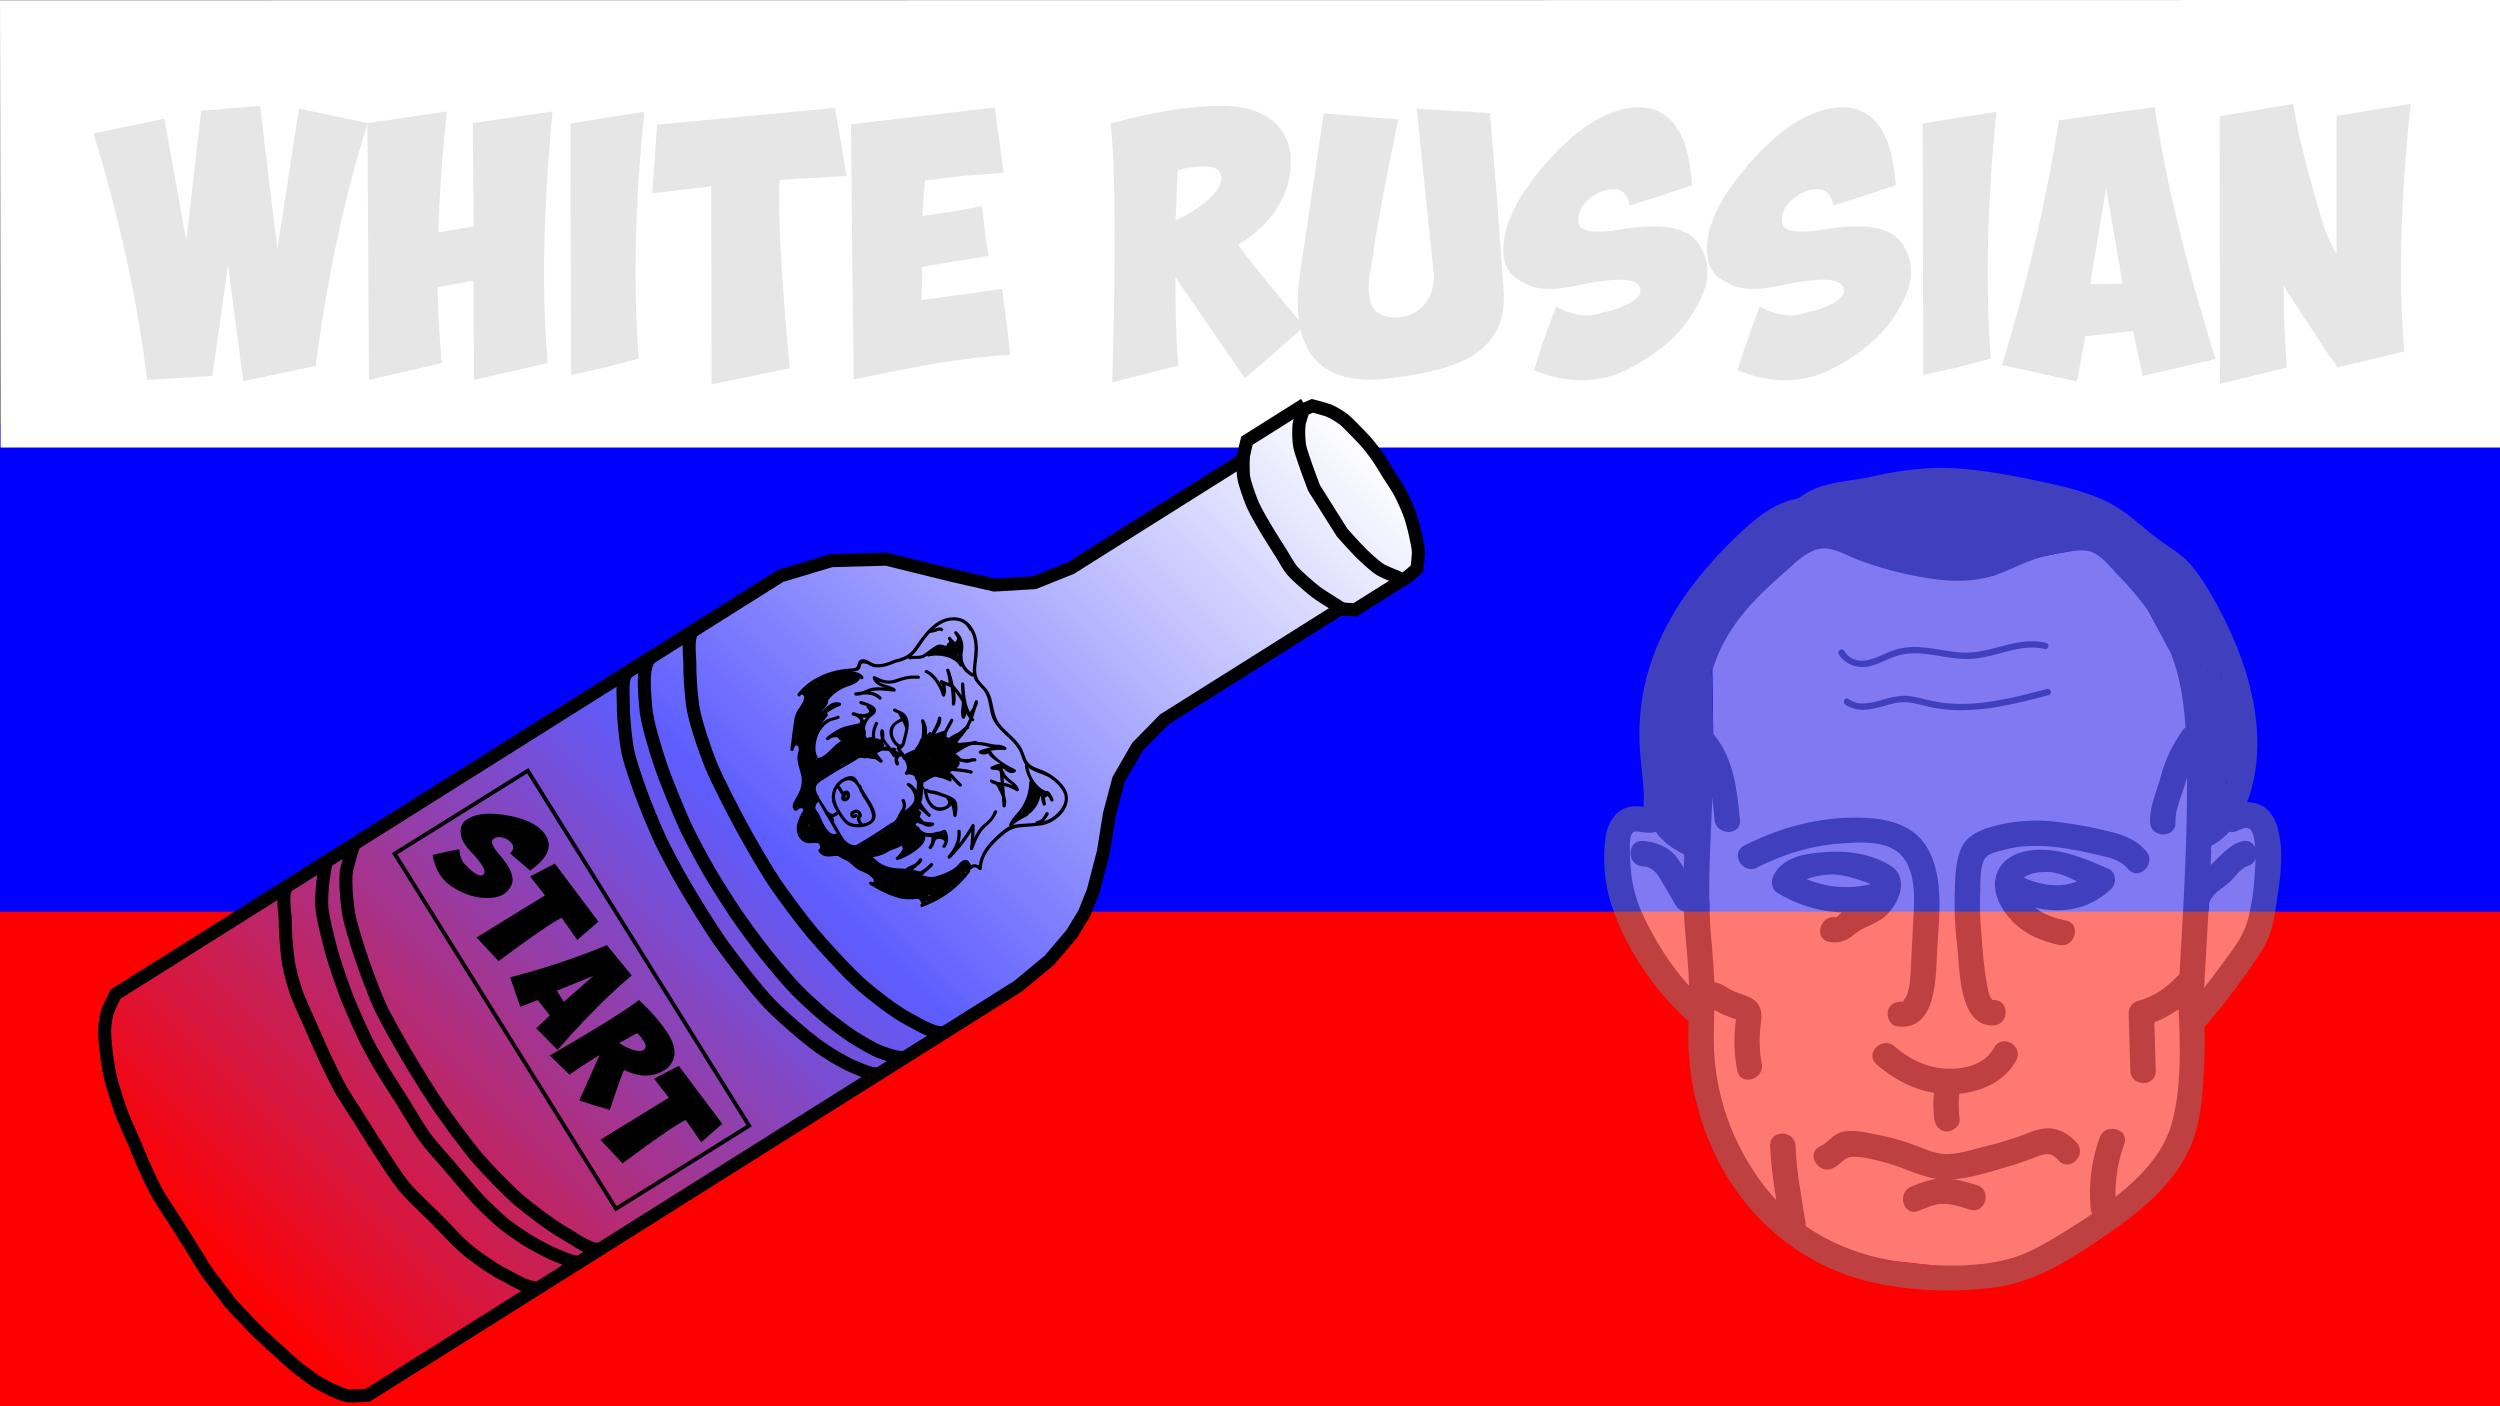 <svg xmlns="http://www.w3.org/2000/svg" xmlns:xlink="http://www.w3.org/1999/xlink" viewBox="0 0 1920.01 1080"><rect x="0" y="0" width="1920.01" height="1080" fill="#333333" stroke="none"/><defs><style>.cls-1{fill:red;}.cls-2{fill:blue;}.cls-3{fill:#fff;}.cls-4{opacity:0.5;}.cls-5{fill:gray;}.cls-6,.cls-7{fill:#fff2e6;}.cls-6{stroke:#fff2e6;}.cls-11,.cls-6,.cls-8,.cls-9{stroke-miterlimit:10;}.cls-11,.cls-8,.cls-9{stroke:#000;}.cls-8,.cls-9{stroke-width:10px;}.cls-8{fill:url(#New_Gradient_Swatch);}.cls-11,.cls-9{fill:none;}.cls-10{opacity:0.1;}.cls-11{stroke-width:3px;}</style><linearGradient id="New_Gradient_Swatch" x1="890.67" y1="244.53" x2="289.15" y2="1148.17" gradientTransform="translate(128.91 -171.24) rotate(11.35)" gradientUnits="userSpaceOnUse"><stop offset="0" stop-color="#fff"/><stop offset="0.5" stop-color="#5d5dff"/><stop offset="0.99" stop-color="red"/></linearGradient></defs><title>Startskaerm</title><g id="Layer_2" data-name="Layer 2"><g id="Layer_1-2" data-name="Layer 1"><rect class="cls-1" x="0.01" y="697" width="1920" height="383"/><polygon class="cls-2" points="0 700.09 1920.01 700.09 1920.01 326.09 0.01 326 0 700.09"/><polygon class="cls-3" points="0.46 343.73 1920.01 343.73 1920.01 0 0.01 0.2 0.46 343.73"/><g class="cls-4"><path class="cls-5" d="M1299.07,630.11c-2.48-17.9-8.46-35.41-8.53-53.6l-11.18,3c2,4.35,5,8,8,11.64,2.62,3.22,5.41,6.56,5.34,10.9l11.78-1.6c-3.7-16.22-13.31-32.55-10.84-49.63l-11.78-1.59c-.22,4.33,1.15,8.2,3,12.07,1.67,3.59,4,7,3.84,11.11-.34,6.63,10.7,8.34,11.78,1.59,3.18-19.71-.23-39.7.22-59.52.15-6.82-10-8.08-11.79-1.6-5.61,19.94-14.49,38.88-20.1,58.82l11.79,1.59c-.82-17.2,4.31-34.72,10.2-50.7s13.5-32.69,25.32-45.07l-10-5.84-2.12,9.16,11.58,3.19c3.31-15.78,14.65-27.84,24.93-39.62,10.74-12.31,22.09-24.55,36.64-32.4,28.59-15.42,63.11-12.49,93.14-3.27,19.47,6,38,14.55,56.42,23.11l3-11.18c-39.51-1.19-80.44-2.37-117.41-18l-1.43,11c13.09-2.87,26.18,1,38.84,4.23a123.8,123.8,0,0,0,29,3.93,313.82,313.82,0,0,0,58.75-5.27c4.82-.86,6.12-9,1.43-11-24.36-10.36-51.88-10.57-76.19-20.9l-3,11.18c41.88-2.73,84,.63,125.84-2.11,7.71-.5,7.74-11.51,0-12-43.52-2.75-87.44-6.05-131-3.58-10.25.58-20.67,1.43-30.66,3.91-6.64,1.64-5.12,11.71,1.59,11.78,51.82.54,103.91,6.12,155,14.37V396.66l-58.66,17.83,4.62,11a225.75,225.75,0,0,1,56.86-17.3c7-1.17,4.78-11.38-1.59-11.78l-65.29-4.09c-7-.44-7.78,9.76-1.59,11.79a112.74,112.74,0,0,0,35.23,5.69c12.44,0,24.16-3.56,36.44-4.58s21.18,4.95,30.8,11.91a214.18,214.18,0,0,1,23.7,20c29.36,28.49,52.1,66.08,57.6,107.12a214.59,214.59,0,0,1,1.71,35.11c-.48,14.35-3.79,28.59-4.69,43-.48,7.71,11.52,7.68,12,0,.83-13.32,3.58-26.41,4.52-39.69.8-11.17.07-22.8-1-33.93a176.26,176.26,0,0,0-18.2-61.42,218,218,0,0,0-37.92-53.1,231.45,231.45,0,0,0-24.25-21.85c-8.51-6.63-17.78-14.25-28.19-17.57-13.82-4.42-27.91,1-41.69,2.49a102.18,102.18,0,0,1-42.84-4.7l-1.6,11.78,65.29,4.09-1.6-11.79a237,237,0,0,0-59.73,18.51c-6.21,2.84-1.8,12.92,4.63,11l58.66-17.83c5.22-1.58,6.19-10.57,0-11.57-52.18-8.43-105.33-14.25-158.23-14.8l1.6,11.79c18.82-4.66,39.17-4.24,58.41-4.18,23.33.08,46.66,1.11,70,2.43,10.06.57,20.11,1.22,30.16,1.85v-12c-41.87,2.74-84-.62-125.84,2.11-5.27.34-9,8.64-3,11.18,24.37,10.36,51.89,10.57,76.2,20.9l1.43-11a288.52,288.52,0,0,1-58.29,4.78c-23.17-.66-44.86-12.81-68.28-7.67-4.69,1-6.24,8.93-1.43,11,39.11,16.54,81.59,18.38,123.46,19.64,5.69.17,8.53-8.63,3-11.18-33.88-15.73-69.09-31.93-107.17-32.33-17-.18-33.92,2.85-49.38,9.94-16.14,7.4-29.08,19.82-40.76,32.92-12.74,14.3-27.38,29.45-31.46,48.82-1.58,7.51,9.83,10.75,11.58,3.19l2.12-9.16c1.3-5.63-5.73-10.35-10-5.84-13,13.61-21.35,31.59-27.9,49s-12,36.58-11.14,55.26c.32,6.64,9.9,8.3,11.78,1.6,5.61-19.94,14.49-38.88,20.1-58.82l-11.78-1.59c-.42,18.63,3.19,37.83.21,56.33l11.79,1.6c.21-4.34-1.16-8.2-3-12.07-1.67-3.6-4-7-3.83-11.11.33-6.63-10.81-8.36-11.79-1.6-2.9,20,6.51,37.05,10.84,56,1.54,6.72,11.67,5.06,11.79-1.59.21-12.11-10.42-18.48-15-28.59-2.53-5.63-11.2-2.56-11.18,3,.08,19.28,6.33,37.82,9,56.79,1.06,7.62,12.62,4.38,11.57-3.19Z"/><ellipse class="cls-6" cx="1278.08" cy="692.5" rx="32.55" ry="67.37" transform="translate(-136.02 355.8) rotate(-15.06)"/><path class="cls-6" d="M1396.06,418.68l-25.23,18.72L1338.27,470l-22.78,35.81.81,59.42L1331,607.5l3.25,22.78v4.89h-11.39l-3.26-4.89-4.88-21.16-3.25,50.46L1316.3,754s29.3,14.65,32.55,21.16,1.63,45.58,1.63,45.58l-3.25,4.88-8.14,1.63-5.34-25.63.08-19.14-19.16-9v39.07l8.14,39.06,11.39,34.19,19.54,26,11.39,14.65-4.88-48.83s3.25-11.4,17.9,0l1.63,34.18,4.88,30.93L1427,965.59l26,2.17,34.94,3.91,41.64.44,48.83-16.28,30.12-23.59-2.45-28.5,9.15-32.15s8.76-8.92,15.27,6.11l-6.51,22.79-1.63,27.67,44-40.7,7.59-47.1,1-65.48-23.23,10,1.63,39.06s-1.63,17.91-16.28,0l1.63-45.57,8.14-3.26,19.53-13,11.39-14.65,1.14-58.53.49-92.85-11.39,35.81s-6.51,17.91-14.65-1.63l12-46.52,17.28-21.84-10-49.66-28.32-52.62-36.53-39.33-50.46,9.76-26.86,12.74-39.18,2.42-45-9.36-30.61-12.31Z"/><path class="cls-7" d="M1694.79,761.89a149.2,149.2,0,0,0,27-43.82c6.84-17.14,8-35.05,12.38-52.77,2.1-8.48,4.35-18.52.17-26.75-4-7.93-12.27-9.21-19.27-4.28-12.66,8.93-24,23.1-22.24,39.49.57,5.32,2.48,10.34,3.27,15.61a34.64,34.64,0,0,1-1.26,15.4c-2.92,9.36-8.72,17.59-5.56,27.77a6.17,6.17,0,0,0,5.78,4.41c15.09.51,19.3-21,23.45-31.67,2.83-7.32,5.87-14.38,5.56-22.38-.25-6.59-3.12-14.49.59-20.5l-11.18-3a149.68,149.68,0,0,1-13.15,51.22c-2,4.26-4.12,8.44-6.47,12.5-1.8,3.11-3.9,6.16-4.81,9.67-2.13,8.14,3.72,14.58,11.76,15,7.82.46,14.44-4,17.91-10.86,4.09-8,7.26-16.88,10.29-25.36,6.24-17.51,9.79-35.72,6.36-54.21-1.41-7.58-13-4.37-11.57,3.19,2.71,14.66-.22,29.38-4.83,43.35-2.27,6.9-5,13.66-7.75,20.36-1.22,2.91-2.31,6.88-4.43,9.32-.73.84-5.3,3.62-6.17,2.36-.66-.93,4-7.45,4.47-8.33,1.58-2.81,3.07-5.68,4.48-8.58a169.6,169.6,0,0,0,7.63-18.52,164.67,164.67,0,0,0,8.28-41.15c.48-6.21-8.24-7.78-11.18-3-6.88,11.13.22,23.31-3.33,35-2,6.74-5,13.29-7.55,19.85-1.25,3.21-3.69,13.92-8.36,13.76l5.79,4.4c-2-6.48,2.5-13.1,4.72-19a45.31,45.31,0,0,0,2.46-21.67c-.9-6.93-4.21-13.88-3.26-20.95.82-6.08,4.34-11.62,8.43-16a53.8,53.8,0,0,1,6.73-6.16c.5-.38,2.76-2.4,3.29-2.19,1,.41,1.26,3.56,1.36,4.39.86,7.79-2.61,15.73-4,23.27-2.7,14.18-4.26,28-9.42,41.59a133.1,133.1,0,0,1-24.83,40.83c-5.11,5.76,3.35,14.28,8.48,8.48Z"/><path class="cls-5" d="M1316.24,511.32c6.71-20,18.55-37,33.17-52,6.38-6.54,13.14-12.69,20-18.72,7.81-6.86,16.36-16.07,26.71-18.82s22,4.85,31.36,8.36a265.76,265.76,0,0,0,37.59,11c23.42,5,47.77,8.1,70.68-.63,10.06-3.84,19.63-8.9,30-12.05a122.54,122.54,0,0,1,18-3.94c6.35-.93,14.53-2.76,20.88-1.12,8.71,2.25,15.8,11.92,21.78,18.1a237.71,237.71,0,0,1,21.08,24.42A151.38,151.38,0,0,1,1674,524.46c5,23.78,5.41,48.49,5.59,72.71.41,56.91-3.81,113.84-6.82,170.64-.67,12.56,18.87,12.52,19.53,0,2.93-55.23,7-110.56,6.84-165.88-.11-50.56-3.1-101.27-33.4-143.81-12.15-17.05-27.21-35.51-44.29-47.84-10.5-7.58-22.06-7.21-34.35-5.75-13.49,1.6-26.3,4.41-38.87,9.64-12,5-23.67,11.09-36.77,12.26-13.27,1.18-26.81-1.12-39.76-3.82a265.71,265.71,0,0,1-37.62-10.8c-11.89-4.37-23.85-11.31-36.95-10-12.93,1.27-23.51,9.52-33.09,17.64-8.89,7.53-17.66,15.26-25.92,23.49C1320,461,1305.6,481.75,1297.4,506.13c-4,11.94,14.84,17.07,18.84,5.19Z"/><path class="cls-5" d="M1673.12,772.44c1.11,29.16,2.6,61.25-5,89.67-7.15,26.59-28.93,46.45-50.31,62.36-11.3,8.41-23.2,16-35.21,23.32-12.68,7.75-25.71,15.37-40.19,19.18-25.91,6.82-56.61,5.83-83,2.11-27.16-3.84-53.57-13.3-75.69-29.75-18.48-13.74-33.32-32.3-44.41-52.37a184.46,184.46,0,0,1-22.45-73.74c-1.22-15.06-.3-30.14-.11-45.22.19-15.65-1.12-31.18-2.48-46.76-3.17-36.34-.63-72,.82-108.36,1.44-35.84.34-71.71-.77-107.54-.38-12.54-19.92-12.6-19.53,0,1,34.25,2.11,68.54.94,102.8-1.18,34.66-4.51,69.07-1.78,103.74,1.31,16.64,3.21,33.23,3.3,49.94.08,16.23-1.22,32.47-.12,48.69a208.11,208.11,0,0,0,22.41,80.83c25.16,49.17,69.59,83.95,124,94.74a275.1,275.1,0,0,0,88.47,2.63c31.34-4.13,58.48-21.77,84.13-39.21,26.07-17.72,53.66-39.6,66.32-69.37,6.85-16.13,8.72-33.72,9.74-51.06,1.11-18.86,1.2-37.75.48-56.63-.48-12.53-20-12.59-19.53,0Z"/><path class="cls-5" d="M1303,578.59c11,13.75,12.11,34.19,13.78,51,1.24,12.39,20.79,12.52,19.54,0-2.28-22.79-4.7-46.31-19.51-64.78-7.86-9.81-21.6,4.09-13.81,13.81Z"/><path class="cls-5" d="M1670.81,631.45c-.39-10.47,5-20.58,7.7-30.57,3-11.23,7.73-20.19,14.31-29.73,7.16-10.38-9.77-20.15-16.86-9.86-7.53,10.9-12.87,21.56-16.28,34.4-3.17,11.9-8.87,23.19-8.41,35.76s20,12.59,19.54,0Z"/><path class="cls-5" d="M1386.51,382.19c-16.39,1.06-29.75,9.44-42,19.9a325,325,0,0,0-34.68,35.13c-22.3,26-39.58,56.16-46.88,89.86a178.49,178.49,0,0,0-3.11,53.33c.81,9.46,2,18.88,2.61,28.36.22,3.71-.75,9.17.33,12.63l-.1,3.17q7.68-4.86,3.19-4.57c-1.72-.75-5-.51-7-.68-16-1.45-24.27,10.74-26,25.14-1.93,15.61-.51,34.1,4.29,49.08,11,34.52,33.79,67.79,60.71,91.84,9.35,8.35,23.21-5.41,13.81-13.81-22-19.63-38.6-44.13-50.76-70.89-6.62-14.58-8.85-29.27-9.09-45.2-.06-3.46-.91-14,2.61-16.33,1.82-1.21,4.87-.24,6.84,0,3.57.4,7.3.7,10.82-.27,15-4.13,10.27-26.69,9.27-38-1.47-16.53-3.7-32.95-2.41-49.58,2.4-31.09,15.08-60.66,33.19-85.78,9.72-13.49,21.17-25.66,33-37.32,11.16-11,24.66-25.41,41.33-26.48,12.49-.81,12.58-20.35,0-19.54Z"/><path class="cls-5" d="M1304,685.63c-5.37-9.12-10.18-19.19-16.59-27.61-5.79-7.61-16.46-11.73-25.76-12.18-12.57-.6-12.54,18.93,0,19.54,7.26.34,10.6,4.82,13.93,10.47l11.55,19.64c6.37,10.83,23.26,1,16.87-9.86Z"/><path class="cls-5" d="M1267.54,631.64c6,13.28,17.47,21.16,30.49,26.71,4.85,2.07,10.47,1.45,13.36-3.5,2.4-4.11,1.38-11.28-3.5-13.36-10.3-4.39-18.74-9.18-23.49-19.7-2.17-4.81-9.15-6-13.36-3.51-4.94,2.89-5.68,8.54-3.5,13.36Z"/><path class="cls-5" d="M1394.34,397.11c11.59-9.69,30-8.32,44-11.32,17.95-3.83,35-7.35,53.52-7.05,17.82.29,35.46,2.94,52.93,6.3,16,3.07,32.19,6.11,47.75,11a112.68,112.68,0,0,1,41.63,23.5,189.12,189.12,0,0,0,17.18,13.91c7.41,5.12,14.26,9.64,19.76,17,20,26.64,34.21,61.1,40.46,93.69,3.39,17.72,3.93,36.43-.78,54-3.86,14.42-11,29.72-25.31,36.12-11.46,5.13-1.53,22,9.85,16.87,30.75-13.76,39.57-56.1,38.22-86.25-1.73-38.57-16.78-76.67-36.19-109.65a148.46,148.46,0,0,0-14.37-21c-6.53-7.7-14.86-12.6-23-18.4-14.93-10.68-26.73-23.71-43.77-31.47-16.24-7.4-33.52-11.34-50.91-15-20.19-4.21-40.54-8.05-61.13-9.54-22.81-1.64-44.42,1.23-66.62,6.22-19.93,4.47-40.65,3.57-57.1,17.32-9.65,8.07,4.23,21.82,13.81,13.81Z"/><path class="cls-5" d="M1718.44,638c6.81-3.05,10.51-3.61,12.32,4.44,1.67,7.44,1.62,15.37,1.27,22.94-.65,14-2.25,29.14-6.2,42.67-3.8,13-13.6,24.5-21.46,35.32-8.69,12-18,23.48-27.76,34.59-8.28,9.41,5.49,23.28,13.81,13.81a527.2,527.2,0,0,0,36-45.84c5.58-8,11.56-16,15.44-25s5.17-18.57,6.62-28.12c2.83-18.61,6-39.63.45-58.06-2.37-7.87-7.34-14.85-15.43-17.49-8.76-2.86-16.93.29-24.94,3.87-11.45,5.13-1.53,22,9.86,16.87Z"/><path class="cls-5" d="M1697,692.67c3.25-7.56,9.07-9.59,14.93-14.82,4.44-4,8.54-10.74,14.36-12.74,11.83-4,6.75-22.91-5.19-18.83-9.16,3.13-14.74,9.89-21.52,16.39-3.14,3-7,4.79-10.31,7.55a32.84,32.84,0,0,0-9.13,12.59c-2.1,4.88-1.41,10.41,3.5,13.36,4.1,2.45,11.29,1.33,13.36-3.5Z"/><path class="cls-5" d="M1349.46,666.3c19.36-9.87,40.45-16.55,62.18-18.31,14.83-1.2,37.83-3.27,48.9,9.24,12,13.58,9.43,36.85,8.63,53.52q-.78,16.41-1.64,32.81a103.28,103.28,0,0,1-1.21,13.72,32.29,32.29,0,0,1-2.13,7.6c-.38.8-3.26,4.36-2.19,4.5-5.27-.72-10.42,1.28-12,6.83-1.31,4.54,1.6,11.29,6.82,12,30.17,4.14,29.85-36.69,30.85-56.59,1.27-25.36,5.79-54.84-6.35-78.37-11.56-22.4-36.92-25.72-59.65-25.29-28.76.54-56.53,8.44-82.06,21.47-11.2,5.71-1.32,22.57,9.86,16.86Z"/><path class="cls-5" d="M1648.22,653.63c-7.52-8.77-17.62-12.58-28.58-15.15a338,338,0,0,0-40.05-7.31,129.09,129.09,0,0,0-39.91,1.35c-10.75,2.17-25.73,5.94-31.86,16s-6.18,25.64-6.59,37.2a292.26,292.26,0,0,0,2.08,42.44c1.9,17.24,1.29,60.33,27.57,59.37,12.53-.45,12.59-20,0-19.53-6,.22-8.89-47.69-9.34-53.5a248.82,248.82,0,0,1-.71-30.28c.32-7.16-.53-21.45,5.09-26.55,2.94-2.67,9.51-3.95,13.32-5a81.22,81.22,0,0,1,14.41-2.57,132.06,132.06,0,0,1,29.13,1c10.18,1.37,20.25,3.6,30.25,5.9,8.34,1.91,15.62,3.74,21.38,10.45,8.2,9.56,22-4.31,13.81-13.81Z"/><path class="cls-5" d="M1586.59,706.93c-7.52-1.56-14.83-3.76-21.27-8.08-5.41-3.63-14.63-12.35-13.76-19.69,1.16-9.82,19.62-10.24,26-9,10.86,2.12,22,9.63,32.1,14l-2-15.34c-15.12,14.25-34.88,13.23-53,5.47-11.43-4.88-21.4,11.94-9.86,16.86,26.58,11.36,54.56,12.35,76.71-8.51,4.18-3.93,3.79-12.83-2-15.34-15.54-6.78-31.35-13.67-48.5-14.63-14.69-.81-32.5,3.17-37.66,18.84-4.45,13.49,3.76,27.82,13.2,37.08s22,14.48,34.85,17.15c12.27,2.55,17.51-16.28,5.19-18.84Z"/><path class="cls-5" d="M1405,723.37c7.94,1.52,13.6-1.18,19.68-6.17,6.55-5.37,14.6-7,21.29-12,11.48-8.6,21.48-30.14,6.42-40-14.09-9.27-32.88-12-49.4-10.86-15,1-33.77,3.09-41,18.32-2.26,4.79-1.37,10.49,3.5,13.36,24,14.18,51.58,18.68,78.58,11.26,12.11-3.33,7-22.18-5.19-18.84-22.06,6.07-44,2.29-63.53-9.28l3.5,13.36c3.64-7.7,16.95-10.11,24.49-10.75,10-.85,18.27,2,27.86,5.11a53.12,53.12,0,0,1,6.7,2.67c1.29.61,2.56,1.27,3.79,2l-1.14-2.41c-1.69,5.18-3.83,9.3-8.75,12-4.08,2.23-8.76,3-12.73,5.62-1.33.86-8.53,7.85-8.93,7.77-12.28-2.36-17.54,16.46-5.19,18.84Z"/><path class="cls-5" d="M1316.87,772.94c-4,1.79.3,2.85,2.75,4.29a48.84,48.84,0,0,0,7,3.23c.74.29,8.5,3,8.46,3.12l-1.61-2.89A24.44,24.44,0,0,1,1333,785a120.71,120.71,0,0,0,1.2,37.12c2.33,12.34,21.15,7.11,18.84-5.19a93.77,93.77,0,0,1-1-28c.81-7.09,2.11-14.52-3.82-20-5.44-5-13.73-5.5-19.89-9.3-7.43-4.6-12.72-7.46-21.33-3.62-11.46,5.12-1.53,21.95,9.86,16.87Z"/><path class="cls-5" d="M1671.27,750.68c-8.31,8.57-17.69,14.93-29.31,18a9.9,9.9,0,0,0-7.17,9.41l1.31,44.2c.37,12.54,19.9,12.59,19.53,0l-1.3-44.2-7.17,9.42c14.73-3.89,27.38-12.14,37.92-23,8.75-9-5-22.86-13.81-13.81Z"/><path class="cls-5" d="M1531.55,804.5c-6.93,12.71-21.84,16.61-35.52,16.3-15.37-.33-29.62-7.23-41.06-17.2-9.44-8.23-23.31,5.53-13.81,13.81,16,13.91,35.76,23.29,57.29,22.94,19.78-.33,40.1-7.9,50-26,6-11-10.84-20.91-16.86-9.86Z"/><path class="cls-5" d="M1485.42,838.42a82.34,82.34,0,0,0,.08,20.75c.69,5.23,4,9.77,9.77,9.77,4.75,0,10.46-4.5,9.77-9.77a81.88,81.88,0,0,1-.09-20.75c.64-5.24-5-9.77-9.77-9.77-5.81,0-9.12,4.51-9.76,9.77Z"/><path class="cls-5" d="M1386.68,939.33c-3.06-19.67-6.91-39.4-7.71-59.33-.51-12.52-20-12.59-19.54,0,.88,21.66,5.09,43.14,8.42,64.52,1.92,12.39,20.75,7.13,18.83-5.19Z"/><path class="cls-5" d="M1625.26,928.36a111.55,111.55,0,0,1,6.17-49.6c4.35-11.81-14.52-16.91-18.83-5.19a125.11,125.11,0,0,0-6.88,54.79c1.16,12.41,20.7,12.53,19.54,0Z"/><path class="cls-5" d="M1473.31,930c6.62-2.51,12.55-5.68,19.8-5.44,6.81.23,13.45,2.48,19.91,4.45,12,3.67,17.2-15.17,5.19-18.83-8.15-2.49-16.52-4.91-25.1-5.15-9.09-.26-16.68,3-25,6.14-11.64,4.42-6.59,23.31,5.19,18.83Z"/><path class="cls-5" d="M1594.79,877.43c-4.88-5.46-11-9.49-18.36-10.58-8.54-1.28-15.93,2.3-23.75,5.18a267.07,267.07,0,0,1-26.57,8c-9.56,2.44-19.58,5.72-29.46,6.25-9.45.5-17.63-3.66-26.27-6.84a179.2,179.2,0,0,0-26.78-7.6c-8.58-1.72-19-4.32-27.72-2.77-8.18,1.45-11.2,8.1-18,11.29-11.39,5.29-1.48,22.14,9.86,16.86,6-2.77,8.42-8.69,15.18-8.83,8-.16,16.84,2.37,24.52,4.33,15.33,3.92,30.09,12.83,46.13,13.16s33-5.46,48.16-9.79c7.81-2.23,15.33-5,22.92-7.84,7.15-2.67,11-3,16.37,3,8.39,9.39,22.17-4.46,13.81-13.82Z"/><path class="cls-5" d="M1412.14,502.42c5,7.85,13.65,11,22.66,9.44,5.48-1,10.57-3.53,15.63-5.71a48.43,48.43,0,0,1,16.65-4.3c11.34-.63,22.49,2.32,33.69,3.63a70.7,70.7,0,0,0,16.89.17,123.47,123.47,0,0,0,15.92-3.27c11.89-3.1,24.29-7,36.59-3.91,3,.77,4.35-3.94,1.3-4.71-21.63-5.45-41.9,8.18-63.43,7.42-11.12-.39-22-3.36-33-4.12a55.34,55.34,0,0,0-16.44,1.1c-5.37,1.25-10.33,3.72-15.39,5.86-4.81,2-10,3.91-15.29,3.3a15.67,15.67,0,0,1-11.52-7.36c-1.68-2.64-5.91-.2-4.22,2.46Z"/><path class="cls-5" d="M1417.1,541c7.61,5.5,16.69,4.62,25.31,2.4,4.34-1.12,8.62-2.49,13-3.38a36.88,36.88,0,0,1,15,.16c5.47,1.13,10.83,2.74,16.35,3.67a116.64,116.64,0,0,0,16.15,1.56,165.6,165.6,0,0,0,33.33-2.91c12.53-2.23,24.86-5.43,37.16-8.65,3-.8,1.75-5.51-1.3-4.71-21.11,5.52-42.56,11.18-64.52,11.42a113.83,113.83,0,0,1-16.3-.93,159.17,159.17,0,0,1-16.18-3.39c-4.82-1.16-9.79-2.13-14.77-1.8a66.62,66.62,0,0,0-13,2.56c-9.19,2.53-19.22,5.94-27.73-.21-2.55-1.85-5,2.39-2.47,4.21Z"/><path class="cls-5" d="M1507.44,398.09a640.29,640.29,0,0,1-80-5.69c-7.44-1-10.93,10.13-3.19,11.57a713.4,713.4,0,0,0,84.06,10.53c7.71.5,7.68-11.5,0-12a686.87,686.87,0,0,1-80.87-10.1L1424.29,404a664.64,664.64,0,0,0,83.15,6.12c7.73.07,7.73-11.93,0-12Z"/><path class="cls-5" d="M1655.83,442.38c11.16,12.05,22.76,24.89,28.44,40.59,3,8.32,4.09,17.16,6.37,25.68,1.07,4,2.48,8.05,2.39,12.24-.1,5.07-2.25,9.88-4.27,14.43l11.18,3-1.6-21.89h-12c.91,9.44-.25,18.94.83,28.37a66.39,66.39,0,0,0,8.3,25.31c3.26,5.77,13.35,1.9,11-4.62l-3-8.1a6,6,0,0,0-11.58,3.19c1.18,6,2.38,12,2.09,18.14-.25,5.31-2.87,10.65-.73,15.84,4,9.68,16.64,7.87,21.69.21,2.54-3.85,3.08-8.39,3.6-12.86a129.26,129.26,0,0,0,1.21-18.54c-.32-11.9-2.6-23.92-4.08-35.73-.78-6.21-10-8.73-11.78-1.6-2.5,10-1.65,19.93-.38,30,1,7.56,13,7.65,12,0-1.12-8.92-2.27-18,0-26.81l-11.79-1.59c2.16,17.2,5.06,34,3.2,51.35a38.87,38.87,0,0,1-2.18,9.53,4,4,0,0,1-1.06.87c.82,1.08,1.13.75.94-1,.72-1.5.77-3.67,1-5.28,1.19-8.64-.43-17.27-2.09-25.74l-11.58,3.19,3,8.1,11-4.63a53,53,0,0,1-7-22.86c-.51-8.26.29-16.52-.51-24.76-.73-7.58-12.56-7.77-12,0l1.6,21.89c.39,5.29,8.54,9,11.18,3,4.42-10,7.2-19,4.68-29.92-2.3-9.95-4.19-20.43-7.42-30.12-6.16-18.46-19.06-33.4-32.07-47.45-5.26-5.67-13.73,2.83-8.48,8.49Z"/><path class="cls-5" d="M1412.63,396.05c7-.45,14.15.55,21.12,1,6.72.46,8.19-10.35,1.59-11.79a135.19,135.19,0,0,0-32.71-3.1c-7.71.22-7.74,12.22,0,12a121,121,0,0,1,29.52,2.68l1.6-11.79c-7-.48-14.14-1.48-21.12-1-7.67.5-7.72,12.51,0,12Z"/><path class="cls-5" d="M1292.81,627.43a44.89,44.89,0,0,1-5.69-14.28,20.4,20.4,0,0,0-.55-3.44l-.13-1.7-3.8,1.31c-.09.18,1.75,3,1.9,3.45a13,13,0,0,1,.69,4.24c.16,5.68,8.31,8.51,11.18,3a30.4,30.4,0,0,0,1.09-26.48c-4.07-9.92-7.53-19.7-8.81-30.41-.91-7.58-12.92-7.67-12,0a109.09,109.09,0,0,0,6.62,27.41c3.15,8,7.12,15.05,2.74,23.43l11.18,3c-.17-5.83-1.93-11.89-6.1-16.18-3.65-3.74-9.91-4.9-14-1-4.27,4.11-2.68,11.44-1.63,16.52a55.21,55.21,0,0,0,6.9,17.15c4,6.61,14.35.58,10.36-6.06Z"/><path class="cls-7" d="M1726.28,642.93a10.75,10.75,0,0,0-4.07-.21,35,35,0,0,0-3.77,1c-2.28.67-4.66,1.28-6.41,3-1.39,1.35.73,3.47,2.12,2.12s3.34-1.7,5.09-2.22c1.06-.31,2.13-.66,3.21-.92a6.61,6.61,0,0,1,3,.1,1.5,1.5,0,0,0,.8-2.9Z"/><path class="cls-7" d="M1709.89,689.33a5.44,5.44,0,0,0-.08-2.44,6.07,6.07,0,0,0-.94-1.8c0-.05-.07-.11-.11-.17s0-.07,0,.07a.91.91,0,0,1-.09.58c-.36.31-.45.4-.28.3s.06,0-.11,0l.22-.07.32-.08a5.37,5.37,0,0,0,2.14-1.18l-2.35-1.81c-.24.33.19-.18-.1.11l-.23.24-.26.22c.24-.19-.11.07-.13.08a8.89,8.89,0,0,1-1.27.73l.76-.2h-.11l.76.2-.07,0,.69.9c-.06.51-.06.65,0,.43s0-.09,0,0a1.82,1.82,0,0,1,.16-.31s.21-.29,0-.1a2.13,2.13,0,0,1,.3-.3l-2.51-1.46a.82.82,0,0,1,.31-.42l.76-.2.23,0,.66.38-.06-.06.38.66c.22.55-.08.44-.12.77-.07.1,0,.09,0,0l.1-.09c-.25.21.07,0,.11-.06l.23-.13a11.7,11.7,0,0,0,1.18-.69,5.84,5.84,0,0,0,1.26-1.27c.07-.09.13-.18.2-.26s-.08.06,0-.06l.21-.24c.06,0,.35-.27.09-.09l-1.81-2.35-.11.08-.31.23-.64.46c-.52.37-1,.74-1.52,1.13a7.71,7.71,0,0,0-2.17,2.55,1.53,1.53,0,0,0,.54,2,1.52,1.52,0,0,0,2-.53,5.51,5.51,0,0,1,.38-.67c.22-.33-.19.21.07-.09l.25-.29c.16-.17.33-.33.51-.49l.29-.25.2-.16.16-.12.32-.23.64-.46c.5-.35,1-.71,1.46-1.09a1.5,1.5,0,0,0-1.82-2.36,4.25,4.25,0,0,0-1,.9c-.18.22-.34.44-.51.67s-.1.11,0,0c-.07.08-.13.17-.21.25s-.13.11-.19.18.26-.16,0,0q-.22.15-.45.27c-.34.19-.7.36-1,.58-.95.67-1.85,1.81-1.15,3a1.75,1.75,0,0,0,2.29.63,2.32,2.32,0,0,0,1.06-1.37,1.51,1.51,0,0,0-.69-1.7,1.54,1.54,0,0,0-1.82.24,4.59,4.59,0,0,0-1.27,2.07,1.72,1.72,0,0,0,2,2.19,6.28,6.28,0,0,0,1.74-.95,6.63,6.63,0,0,0,1.68-1.66,1.49,1.49,0,0,0-.39-1.93,1.52,1.52,0,0,0-2,.11l0,0-.23.15-.25.13h0c-.29.09-.59.15-.88.25a2.29,2.29,0,0,0-1.7,2.14c0,.88.56,1.42,1,2.13l.12.25c-.06-.15-.06-.14,0,0s.08.27.11.4,0,.18,0,0a2.72,2.72,0,0,1,0,.28c0,.07,0,.62,0,.29a1.53,1.53,0,0,0,1,1.84,1.51,1.51,0,0,0,1.84-1Z"/><path class="cls-7" d="M1700.37,653.38a1.82,1.82,0,0,0,.91-1.58,2.22,2.22,0,0,0-.08-.63,3.11,3.11,0,0,1-.11-.41l.05.4a.76.76,0,0,1,0-.15l-.05.4,0-.07-.15.36a1.78,1.78,0,0,0,.13-1.82,1.63,1.63,0,0,0-1.85-.78l1.85,1v.71l-.39.66,0,0-.3.24a.21.21,0,0,1,.1-.06l-.36.15a8,8,0,0,0,1.19-.42,5.45,5.45,0,0,0,1.06-.71,1.52,1.52,0,0,0,.44-1.06,1.64,1.64,0,0,0-.32-.91,1.5,1.5,0,0,0-1.94-.39l-1.16.62a1.5,1.5,0,0,0-.54,2.05,1.52,1.52,0,0,0,.9.69l.4.05a1.5,1.5,0,0,0,.75-.2l.42-.18-.36.15c1.19-.5,2.39-1,3.61-1.4a1.63,1.63,0,0,0,.9-.69,1.5,1.5,0,0,0-1.7-2.2c-1.48.52-2.94,1.11-4.38,1.73l1.51,2.59,1.17-.62-1.82-2.36-.12.1.3-.23a3.62,3.62,0,0,1-.74.42l.36-.15c-.3.13-.61.18-.9.3a1.66,1.66,0,0,0-1,2,1.53,1.53,0,0,0,1.85,1h-.71l-.66-.38,0,0-.24-.31,0,.06-.21-.76v.05l.06-.39,0,.06.15-.36a2.25,2.25,0,0,0-.35,1.16,4.4,4.4,0,0,0,.19.89l-.06-.4a1.09,1.09,0,0,1,0,.18l0-.4a.43.43,0,0,1,0,.11l.15-.36a.41.41,0,0,1,0,.09l.23-.31,0,0,.31-.24-.05,0a1.5,1.5,0,1,0,1.51,2.59Z"/><path class="cls-7" d="M1724.92,642.74a14.08,14.08,0,0,0-6.09,1.27c-1.76.73-3.55,1.72-5.49,1.77s-1.93,3,0,3c4.1-.09,7.43-3.27,11.58-3a1.5,1.5,0,0,0,0-3Z"/><path class="cls-5" d="M1577.43,392.32a51.57,51.57,0,0,1-13.74,1.08l.4,3c7.64-1.84,15.44,1,23.1,1.37,1.93.1,1.92-2.9,0-3-8-.41-15.9-3.19-23.9-1.26-1.7.41-1.24,2.86.4,2.94a54.55,54.55,0,0,0,14.53-1.19c1.89-.4,1.09-3.3-.79-2.89Z"/><polygon class="cls-5" points="1650.42 470.31 1667.22 501.45 1667.22 501.45 1662.01 487 1662.01 487 1650.01 469 1650.42 470.31"/></g><path class="cls-8" d="M88.7,763.54,599.4,442.32l39-11.72,42.44-1.13,51.08,12.62,31.71,7.22,30.82-1.81,28.08-11.26,131.68-82.83,3.4-14.92,40.07-25.21,1.45,2.29,8.73-3.89s10.49,2.65,13.78,4.11a69,69,0,0,1,10.34,6.28c2.21,1.7,6.09,5.75,8,7.72,2.43,2.45,7.25,7.4,9.49,10s6.4,7.95,8.35,10.73c2.33,3.33,6.48,10.31,8.64,13.75s6.74,10.16,8.65,13.74a177,177,0,0,1,7.79,17.47c1.19,3.32,3,10.17,3.77,13.61s2.44,10.69,2.62,14.33c.17,3.38-1.11,13.48-1.11,13.48l-7.29,6.19-40.08,25.21-11.62-.69-135.12,85-20.44,20.85L859.09,598.6,852,625.43l-4.51,28.4-7.94,30.57-6.83,17.08L823.3,717l-17.44,20.56-24.17,20-499.25,314s-11.9,1-15.78.33c-6-1.11-17-6.92-22.25-10-4.73-2.74-13.43-9.42-17.67-12.86-3.83-3.1-11-9.83-14.67-13.15-3.87-3.54-11.65-10.6-15.38-14.29-2.45-2.43-7.12-7.51-9.49-10s-7.26-7.39-9.5-10c-2.42-2.85-6.8-8.91-9.06-11.88s-6.94-8.81-9.07-11.88c-3.09-4.44-8.64-13.74-11.52-18.32l-11.53-18.32c-4.14-6.58-12.81-19.52-16.56-26.33-2.79-5.08-7.59-15.63-10-20.91-1.68-3.76-4.74-11.39-6.35-15.18-2.54-6-8-17.81-10.25-23.92-2.64-7.24-7.4-22-9-29.51-1.76-8.44-4.15-25.64-4-34.26a66.1,66.1,0,0,1,2.25-14.2C83.83,773.41,88.7,763.54,88.7,763.54Z"/><path class="cls-9" d="M532.91,484.14c-5.69,3.58-3,20-3.08,26.71-.15,8.77,1.13,26.37,2.83,35,2.09,10.62,9.09,31.22,13.16,41.26,5.11,12.59,17.74,36.73,24.23,48.68,5.82,10.7,18,31.82,24.79,41.94s21.47,29.73,29.36,39.06c8.9,10.54,27.6,31,38,40.05,8.21,7.2,25.62,20.72,35.35,25.71,6.82,3.5,22.64,13.72,29.13,9.64"/><path class="cls-9" d="M696.21,811.31c-4.13,2.6-14.65-1.49-19.27-3.06-5.88-2-16.59-8.5-21.83-11.84-5.51-3.51-15.94-11.41-21-15.57-5.94-4.91-17.36-15.32-22.71-20.87-6.42-6.64-18.29-20.8-24-28-5.9-7.44-17.12-22.78-22.46-30.63-5.51-8.11-16-24.71-20.88-33.2-4.59-7.93-13.29-24.06-17.16-32.36-5.65-12.15-15.9-37-20.07-49.7-3.43-10.47-10.13-31.71-10.88-42.7-.66-9.73-3.81-33.56,4.44-38.75"/><path class="cls-9" d="M482.3,516c-5.44,3.41-3.44,19-3.57,25.41-.19,9.08,1.72,27.24,3.54,36.13,1.62,7.87,7,23.1,9.7,30.66,3.4,9.35,10.93,27.8,15.16,36.8,3.89,8.29,12.57,24.44,17.16,32.36,6.94,12,21.49,35.65,29.53,46.95,8.67,12.2,27,36,37.41,46.78,8.83,9.17,28.15,25.92,38.52,33.3,5.92,4.21,18.4,11.86,25.14,14.55,5.05,2,16.54,8,21.15,5.08"/><path class="cls-9" d="M271.83,648.35s-5.37,16.43-5.95,22.13c-.79,7.68.51,23.21,1.81,30.82,1.41,8.34,6.6,24.5,9.26,32.53,3.27,9.81,10.4,29.28,14.74,38.67,4.69,10.15,15.81,29.59,21.48,39.23,6,10.2,18.48,30.33,25.21,40.07s20.88,28.93,28.64,37.92c7.24,8.39,22.67,24.37,31.06,31.6s25.79,20.42,35.35,25.71c6.76,3.74,22.13,15.65,28.67,11.54"/><path class="cls-9" d="M446.09,968.63c-3.83,2.41-13.38-2.55-17.63-4.09-5.56-2-16-7.69-21.11-10.69a227.52,227.52,0,0,1-19.54-13.28c-5.19-4.15-14.8-13.37-19.41-18.16-6.17-6.41-17.51-20.14-23.3-26.89-4.67-5.45-14.32-16.1-18.56-21.89-4.8-6.54-13-20.61-17.29-27.48S296.08,825.67,292,818.67c-2.93-5-8.55-15-11.1-20.19-4.09-8.27-11.53-25.19-14.87-33.79-3.14-8.11-8.81-24.57-11.13-33-2.41-8.66-7-26.15-7.7-35.11-.46-5.8.35-17.5,1.36-23.23.58-3.29,1-11,3.82-12.79"/><path class="cls-9" d="M221.39,680.08c-5.9,3.71-2.28,20.84-2.3,27.81a253.21,253.21,0,0,0,2.53,32,188.75,188.75,0,0,0,5.8,21.93c2.12,6.15,7.64,18,10.25,23.91,2.87,6.58,8.63,19.72,11.69,26.21,2.9,6.15,8.79,18.41,12.11,24.34,3.48,6.19,11.35,18,15.13,24,3.24,5.15,9.63,15.52,13,20.61,5,7.64,14.78,23.14,20.59,30.2s19.73,20,26.32,26.59c5.38,5.41,15.7,16.72,21.57,21.59,6.53,5.42,20.42,15.37,28,19.14,6.86,3.4,22.59,13.75,29.07,9.67"/><path d="M414.06,663q-2.91,2.67-6.8,5.63L399.4,662l-7.75-6.68q3.84-3.52,1.76-6.93-2.55-4.15-8.6-5.42-4.53-.45-6.6,2.14-1.24,1.78,1.43,6.15a40,40,0,0,0,3.86,5.11A65.57,65.57,0,0,1,390,665q6,9.79,2.16,16a19.17,19.17,0,0,1-2.71,3.71q-5.18,4.94-14.88,4.88-12.45.45-25.94-7.68A31.26,31.26,0,0,1,337.4,671a39.11,39.11,0,0,1-5.1-14.3q6.72-1.94,20.52-4.52a20.24,20.24,0,0,0,2.81,9.85,13.08,13.08,0,0,0,3.09,3.37,28.32,28.32,0,0,0,6.11,5.19q4.4,2.86,6.27,1.14,2.29-2-.71-6.89a68.48,68.48,0,0,0-6.74-8.61,53.64,53.64,0,0,1-7.13-8.52q-2.67-4.37-2.58-7.79-.92-6.76,4.27-10.24,9.81-7.17,31.09-3.52,21.79,3.78,29.35,14.67Q426,651.58,414.06,663Z"/><path d="M443.31,721.94q-8.21-12-12-17.13-12.12,6.27-48.4,33.33L366,720l52.53-32.35q-1.08-1.53-5.29-6.72-3.76-4.71-6.11-7.82l19-9.88,33.44,44.53Z"/><path d="M391.76,750.61a556.68,556.68,0,0,0,74.31-24.75l19.11,23.29q-26.28,22.11-57,57.23l-16.35-16.64,10.36-9.86L413,768.06l-13.4,5.13ZM433,769.41l22.66-19.9-28.05,11.34Z"/><path d="M513.3,794.3q9.91,16.19-1,26.27-14.19,10.3-33,1.17-2.18,4.56-11,30.77-9.33-2.78-23.39-7.34l15.53-34.86q-12.94,7.79-23,15.1l-15.24-14.82q52.13-29.91,68.51-42.58Q506.18,782.7,513.3,794.3Zm-30.75,2.89-7,3.85a45.64,45.64,0,0,0,8.63,4.53q7.83,3,10.63.37,2-2,.2-5.4a37.44,37.44,0,0,0-5.65-7.08C486.87,794.68,484.61,795.93,482.55,797.19Z"/><path d="M538.52,877.27q-8.21-12-12-17.13-12.13,6.25-48.41,33.33l-17-18.15L513.69,843q-1.08-1.53-5.28-6.72-3.78-4.71-6.12-7.82l19-9.88,33.44,44.52Z"/><path class="cls-9" d="M954.79,350.71s-.3,11.81.36,15.68c.94,5.49,4.73,16.08,6.94,21.2s7.64,14.36,10.38,19S981.11,420.37,984,425c2,3.15,5.54,9.74,7.93,12.6,4.05,4.84,13.68,13.14,18.68,17,3.84,3,12.19,7.91,16.24,10.56,1.57,1,5.4,3.78,7,2.78"/><path class="cls-9" d="M1001,314.73s-2.91,8.39-3.3,11.31a73.06,73.06,0,0,0,.33,15.78c.61,3.8,3.27,11.1,4.49,14.75,1.54,4.59,6.65,18.19,6.65,18.19l11.52,18.32,10.08,16s11,12.33,15,16.16c3.31,3.19,10.06,9.53,14,12,3.08,2,13.35,6,13.35,6s3.63,2.51,4.7,1.84"/><path d="M742.76,481.17c7.54,8.15,5.78,19.28,4.68,29.35-.39,3.6-.69,7.32.75,10.73s4.7,5.83,7,8.76c5.22,6.49,3.89,15.39,7.44,22.64,3.1,6.33,8.83,10.74,13.7,15.63a34.6,34.6,0,0,1,6.47,8.33c1.76,3.43,2.3,7.47,4.64,10.61,4.31,5.8,13.3,6.47,19.08,10.42,3.75,2.56,7.51,6,9.71,10,3.61,6.58.25,12.4-4.5,17.18-7.77,7.83-17.95,7.16-28.22,8-3.84.33-7.15.78-10.41,3A75.42,75.42,0,0,0,762.53,645c-6.1,6-10.72,13.3-11,22.08l2.13-.88c-4-4.26-10.17-2.69-11.8,2.88a1.25,1.25,0,0,0,2.41.66q3.19-6.19,7.62-1.78a1.27,1.27,0,0,0,2.14-.88c.39-11,8.23-18.83,16.12-25.57,4.62-3.94,8.21-5.71,14.33-6.22,4.88-.42,9.8-.66,14.65-1.3,13.17-1.75,27.25-16.51,18.14-29.51a38.74,38.74,0,0,0-17.34-13.15c-5.27-2.08-9.83-3.19-12.17-9-1.4-3.44-2.34-6.78-4.49-9.87-4.15-6-10.24-10.17-14.86-15.72-6-7.23-4.88-15.88-8.5-24-1.64-3.68-4.44-5.94-7-8.92-4.71-5.48-3-12-2.31-18.57,1-9.24.58-18.69-6-25.84-1.09-1.19-2.86.59-1.77,1.77Z"/><path d="M742.71,668.64a75.41,75.41,0,0,1-35,25.54c-1.5.53-.9,2.86.66,2.41a3.68,3.68,0,0,0,2.77-4.26c-.32-3.1-3.14-4.28-5.92-4.37-6.29-.22-11.64.42-17.84-1.63-6.4-2.12-12.28-5.52-18.08-8.89l-1,2.28a8.2,8.2,0,0,0,5.58-.62,1.25,1.25,0,0,0,.58-1.41A11.33,11.33,0,0,0,669,670c-4.52-2.86-9.21-4.18-13.25-7.92-2.49-2.3-4.94-4.92-8.15-6.23-4.92-2-13.4,2-16.63-3.17l-.75,1.83a4.26,4.26,0,0,0,3.24-5.57c-1.24-3.87-5.77-3.93-9.1-3.88-12.11.18-10.66-11.08-6.58-19,1.08-2.11,3.54-6.29.9-8.36-1-.77-1.69-.51-2.74-.27s-2.17,1.69-3.23,1.75c-1.18,1-1.42.36-.69-1.95l.64-1.11c2.33-5,5.1-8.62,5.6-14.44s-1.79-10.67-2.88-16.3c-1-5,2.67-11.07-.64-15.54a1.31,1.31,0,0,0-1.41-.57,7.58,7.58,0,0,0-6.24,6l2.46.33c.86-6.47,1.71-13,2.59-19.42.56-4.11,1.17-7.1,3.49-10.57a29,29,0,0,0,3.51-5.76c.9-2.37,2.24-6.86.09-8.84s-4.83-.15-6.47,1.67l1.77,1.77A46.81,46.81,0,0,1,634.35,520c7.25-2.83,14.38-3,21.91-4.3,1.85-.32,3.28-.73,4.28-2.4,1.36-2.28-.53-4.53,4.84-3.47,1.35.26,2.87,1.67,4.3,2.1,6.35,1.94,13.12-.81,18.91-3.25,1.48-.63.21-2.78-1.26-2.16-4.46,1.88-9.47,4-14.42,3.49-3.64-.34-6.11-3.32-9.55-3.7a3.79,3.79,0,0,0-4.21,2.54c-1.19,2.71-.58,4.11-4.33,4.46-1.77.17-3.53.22-5.3.43-14.13,1.67-27.79,7.63-36.8,18.94-1,1.23.67,3,1.77,1.77q1.23-2.33,3.19.52a11,11,0,0,1-1,4,20,20,0,0,1-2.74,4.68,18.41,18.41,0,0,0-3.8,8.55c-1.31,7.73-2.09,15.59-3.13,23.36-.19,1.41,2.13,1.68,2.46.33,1.28-5.25,3.72-3.71,4-.91.15,1.27-.5,2.68-.7,3.93a17.77,17.77,0,0,0-.19,5.4c.78,5.66,3.54,10.68,3.14,16.55-.42,6.08-3.37,9.88-5.95,15-1.17,2.35-1.56,4.57.37,6.54a1.27,1.27,0,0,0,1.52.19c.69-.41,2.18-1.74,3-1.8,4-.27,1.64,2.44.9,3.9s-1.6,3.18-2.23,4.85c-1.34,3.53-2,7.28-.75,10.93a10.33,10.33,0,0,0,5,6.19,10,10,0,0,0,3.45.89,39.82,39.82,0,0,0,4.09-.11,7.3,7.3,0,0,1,2,.06q3.28-.26,2.4,4.52a1.27,1.27,0,0,0-.75,1.84,8.09,8.09,0,0,0,6.52,3.89c2.34.24,4.64-.41,7-.39a12.63,12.63,0,0,1,8.57,3.52c2.79,2.38,5.21,5.16,8.4,7,2.07,1.22,4.34,2,6.47,3.06,1.9,1,9.84,7.49,3.33,6.23a1.26,1.26,0,0,0-1,2.29c6,3.48,12.07,6.95,18.68,9.14a40.9,40.9,0,0,0,8.81,1.93,32.36,32.36,0,0,0,5.21.1q1.17-.06,2.31-.21c2.29-.57,3.84.63,4.66,3.62l.66,2.41a78.28,78.28,0,0,0,36.47-26.69c1-1.28-1.2-2.53-2.16-1.26Z"/><path d="M689.57,508.68c4.38-1.3,8.56-2.77,11.87-6.07,3.82-3.81,6.4-8.81,9.81-13,3.89-4.75,8.32-9.33,14.09-11.7,7.12-2.92,15.54-1.51,19,5.91.69,1.46,2.85.19,2.16-1.26-5-10.63-18.21-10.29-26.88-4.47-5,3.35-9,8.05-12.58,12.81-2.18,2.88-4,6.08-6.39,8.8-3.23,3.69-7.19,5.18-11.78,6.54a1.25,1.25,0,0,0,.66,2.41Z"/><path d="M747.74,517.29a15.21,15.21,0,0,1-7.56-8c-1.62-3.95-.79-7.12-.39-11.13a15.78,15.78,0,0,0-4.77-13,1.26,1.26,0,0,0-2,1.51c1,1.56,3,3.68,1.35,5.34-.35,1.33-.89,1.42-1.6.29a11.27,11.27,0,0,1-2.48-2.63,1.25,1.25,0,0,0-2.16,1.26c1.16,1.25,1,2.35-.52,3.33q-.67,2.61-2.58,1.29c-.44,0-2.45-.6-3-.58-2.28.08-4.1,1.43-5.91,2.66-2.41,1.65-4.79,3.76-7.39,5.11-3.31,1.72-6.79.48-10.27,1.27-1.57.35-.91,2.77.66,2.41,4.22-.95,7.6.52,11.43-1.9,2.1-1.32,4.09-2.84,6.14-4.25,3.17-2.18,5.76-2.49,9.61-1.73,1.8.35,4.91.34,6-1.51s-1.23-5.58-2.06-7.36l-2.16,1.26c1.63,2.13,5.06,6.65,8.16,4.49,3.33-2.32.37-7.63-1.11-10l-2,1.52c3.89,3.93,4.38,8.08,3.66,13.26a19.8,19.8,0,0,0,.05,7.36,17.92,17.92,0,0,0,9.52,11.92c1.43.73,2.7-1.43,1.26-2.16Z"/><path d="M713.41,504.16c7.15-1.88,19.54.09,23.45,7.2.78,1.41,2.94.15,2.16-1.26-4.56-8.28-17.88-10.55-26.27-8.35a1.25,1.25,0,0,0,.66,2.41Z"/><path d="M734.9,502.75a148.11,148.11,0,0,1-16.82-5.08l-.34,2.45c2.52,0,5,.1,7.55.35,2.21.22,4.58,1,6.79,1a3.51,3.51,0,0,0,2.41-.58,6.89,6.89,0,0,0,.9-2.64l-1.41-.57c.39.59-.68,3.7-.85,4.37l2.28-.3-.28-.5A1.25,1.25,0,0,0,733,502.5l.28.5a1.27,1.27,0,0,0,2.29-.3c.48-1.91,1.8-4.46.6-6.29a1.28,1.28,0,0,0-1.41-.58c-1,.28-.94.39-1.53,1.06s-.22,1-.85,1.55c-.88.74-1.82.23-3,.05a78,78,0,0,0-11.63-.87,1.26,1.26,0,0,0-.33,2.46,149.35,149.35,0,0,0,16.82,5.08c1.57.37,2.23-2,.67-2.41Z"/><path d="M787.17,588.53a30.13,30.13,0,0,0,6.3,14.4,25.81,25.81,0,0,0,5.57,5.22c3.08,2.06,6.34,2.52,7.66,6.63l2.41-.66c-1.11-2.69-3.16-8.18-7-6.38-4.12,1.92-2.44,7.31-1.14,10.36.59,1.39,2.53.33,2.29-1-.53-2.84-1.11-8.72-4.79-9.24a1.29,1.29,0,0,0-1.58,1.2c-.87,7.08-5,12.37-10.93,16-3.76,2.31-7.5,4.33-10.56,7.57l2.09,1.21c2.51-6.09,8.42-10.29,11.39-16.26A40.4,40.4,0,0,0,793,600.79l-2.33.63c3.49,6-1.11,13.34-3.5,19l2.41.67c.76-5.4,6-8.52,6.45-14.11.11-1.61-2.38-1.6-2.5,0a20.71,20.71,0,0,1-8,14.85c-1.26,1,.52,2.77,1.77,1.77A22.91,22.91,0,0,0,796,607h-2.5c-.38,5.15-5.63,8.28-6.36,13.44a1.25,1.25,0,0,0,2.41.67c2.77-6.57,7.28-14,3.24-20.93a1.25,1.25,0,0,0-2.32.63,37.09,37.09,0,0,1-6.18,19.71c-3,4.41-7.17,7.7-9.23,12.71-.49,1.18,1.28,2.07,2.09,1.21,4.35-4.6,10.5-6.61,15.14-10.84a23.76,23.76,0,0,0,7.08-14.48l-1.58,1.21c2.06.29,2.75,6,3,7.49l2.28-1q-2.68-3.51,1.77-5.58a18,18,0,0,1,1.81,3.52c.59,1.44,2.92.91,2.41-.66-1.74-5.41-4.5-5.3-8.81-8.13-6.08-4-9.6-11.17-10.71-18.13-.26-1.58-2.67-.91-2.42.67Z"/><path d="M714.15,486.14a32.54,32.54,0,0,0,4.24-.87c1.16-.33,3.06-1.4,4.19-.65,1.35.9,2.6-1.27,1.26-2.15s-2.79-.67-4.27-.2a37.25,37.25,0,0,1-6.09,1.46c-1.58.22-.91,2.63.67,2.41Z"/><path d="M797,632.94a9,9,0,0,0,4.79-2.28,30.24,30.24,0,0,0,3.47-5.11c.86-1.37-1.3-2.62-2.16-1.27a40.9,40.9,0,0,1-2.74,4.24,6.58,6.58,0,0,1-4,2c-1.57.36-.9,2.77.66,2.41Z"/><path d="M710.81,516.81c6.21,2.77,10.8,11.06,12.67,17.34a1.26,1.26,0,0,0,2.41,0c1.11-3.76,1-8.66-2-11.5l-1.21,2.09,6.88,2.9c.75.32,1.6-.48,1.58-1.21a42.88,42.88,0,0,0-2-12.1l-2.41.66A70.61,70.61,0,0,1,731,540.74a1.26,1.26,0,0,0,2.46.33c1-4.59.24-9.69-.56-14.27L730.8,528a59.93,59.93,0,0,1,9,13.25c2,4.11,3.24,8.5,6,12.18,1,1.26,3.13,0,2.16-1.26a99.1,99.1,0,0,1-7-10.48,1.25,1.25,0,0,0-2.16,1.26,6.91,6.91,0,0,1,.06,7.18l2.29.3c-1.34-3.91.11-8.57.11-12.61s-.76-8.3-.67-12.48h-2.5c.55,8.72,1.33,17.38,5.66,25.15a1.27,1.27,0,0,0,2.29-.3c1.47-4,4.91-6.83,5-11.21a1.26,1.26,0,0,0-2.46-.34c-1.74,5.54-3.07,11.61-5.75,16.77-2.81,5.42-7.21,10.11-11,14.89-1,1.25.77,3,1.77,1.76,3.87-4.91,8.45-9.8,11.36-15.38,2.81-5.39,4.19-11.61,6-17.37l-2.46-.33c-.06,3.79-3.59,7.06-4.89,10.54l2.28-.3c-4.11-7.37-4.8-15.6-5.32-23.88a1.25,1.25,0,0,0-2.5,0c-.11,4.81.81,9.55.63,14.37-.14,3.85-1.26,7.65,0,11.38.32.93,1.78,1.34,2.28.3a10.18,10.18,0,0,0-.06-9.7L738.79,543a100.66,100.66,0,0,0,7,10.48l2.16-1.26c-3.11-4.08-4.43-9.14-6.79-13.64a62.8,62.8,0,0,0-8.6-12.29c-.9-1-2.28.1-2.09,1.21.69,4,1.45,8.92.56,12.95l2.45.33a72.71,72.71,0,0,0-4.35-26.41c-.54-1.49-2.9-.89-2.41.66a40.81,40.81,0,0,1,1.92,11.44l1.58-1.2-6.88-2.9c-1.19-.51-2.05,1.28-1.21,2.08,2,2,2,6.73,1.34,9.07h2.41c-2.06-6.92-6.94-15.76-13.82-18.83-1.46-.65-2.73,1.51-1.26,2.16Z"/><path d="M735.14,573.33c6.85-.93,14-1.92,20.81-.54,2,.39,3.86,1.11,5.85,1.39,3.22.46,6.41-.25,9.33,1.61l.63-2.33a43.72,43.72,0,0,0-19.14,2.91c-.9.35-1.36,1.77-.29,2.29a6.57,6.57,0,0,0,8.11-1.31l-2-.25c.78,1.52.49,2,1.54,3.22,1.6,1.89,4.23,3.49,6.18,5A71,71,0,0,0,778.34,593v-2.15c-2.76,1.54-6.42-3.18-9-3.91-2.74-.77-5.2.73-7.79,1.66a1.26,1.26,0,0,0,0,2.41c1.35.33,2.71.13,4,.42,2.88.63,3.34,3.23,4.76,5.27,2.76,4,8.11,5.34,9.73,10.2l1.84-1.41a30.85,30.85,0,0,0-8.81-3.89c-3.71-.93-7.7-.56-11-2.73L760.81,601c1.09.52,3.17,1.16,4.09,1.94s1.51,2.48,2.1,3.61c2,3.77,4,7.67,2.93,12l2.46.33q-1-15.5-2.58-31c-.17-1.58-2.67-1.6-2.5,0q1.58,15.46,2.58,31a1.26,1.26,0,0,0,2.46.33c1.1-4.33-.25-7.89-2.11-11.8-.82-1.72-1.47-4.43-2.84-5.81s-3.67-2-5.33-2.81a1.25,1.25,0,0,0-1.26,2.16c2.32,1.53,4.72,1.87,7.41,2.25a30.54,30.54,0,0,1,12.39,4.37,1.26,1.26,0,0,0,1.83-1.41c-1.78-5.34-7-6.72-10.05-11-1.25-1.77-1.87-4.19-3.6-5.6-2.47-2-2.91-.09-6.59-1V591c2.58-.93,4.66-2.25,7.45-1.17,1.65.64,2.77,2.16,4.3,3,2,1.07,3.62,1.33,5.65.19a1.25,1.25,0,0,0,0-2.15c-6.74-3.31-15.49-8.23-19-15a1.27,1.27,0,0,0-2-.25l-5.08.92-.3,2.28A42.33,42.33,0,0,1,771.76,576c1.3.09,1.61-1.7.63-2.33a12.36,12.36,0,0,0-6.73-1.73c-3.77-.14-7.11-1.26-10.8-1.82-6.79-1-13.65-.08-20.38.84-1.59.21-.91,2.62.66,2.41Z"/><path d="M686.52,546.45c2,1.14,5,1.87,6.58,3.39,1.84,1.79,2.42,4.71,2.38,7.14-.08,3.93-1.41,8-2.34,11.82-.61,2.51-1.14,4.33-3.76,1.79a12.57,12.57,0,0,1-3.22-5.3,8.66,8.66,0,0,1,1.1-7.69c1.35-1.83,5.2-3.32,7.17-4.5a1.27,1.27,0,0,0,.45-1.71l-2.55-3.79c-.89-1.33-3-.14-2.16,1.26a66.51,66.51,0,0,1,5.17,10.55c.57,1.49,3,.84,2.41-.67a70.3,70.3,0,0,0-5.42-11.14l-2.16,1.26,2.55,3.79.45-1.71c-5.07,3-10.45,5.26-10,12a15,15,0,0,0,8,12,1.24,1.24,0,0,0,1.26,0c2.19-1.63,2.61-3.64,3.24-6.25.85-3.56,1.93-7.2,2.17-10.86a12.82,12.82,0,0,0-1.95-8.44c-2.08-2.9-5.24-3.38-8.18-5.09a1.25,1.25,0,0,0-1.26,2.16Z"/><path d="M711.31,608.17a7.34,7.34,0,0,0,3.46,1.27,38.09,38.09,0,0,1,7.71,2c2.31.91,5.78,1.64,7.69,3.13,3.52,2.76,2.8,7.44,2,11.31l2.46.33c-.48-5.67-1.61-11.29-6.18-15.08-.86-.72-2.56-.07-2.09,1.21.35.94,1.49,2.24,1.65,3.09.82,4.56-6.26,5.18-8.72,4.19-4.83-1.92-6.89-8-7.32-12.74-.14-1.59-2.64-1.6-2.5,0,.58,6.47,4.24,15.42,11.87,15.88,2.89.17,7-1.47,8.86-3.82,2.13-2.78-.46-4.62-1.43-7.26l-2.09,1.22c4.05,3.36,5,8.31,5.45,13.31.11,1.31,2.14,1.8,2.45.33.93-4.4,1.94-11.14-2.64-13.86-2.66-1.58-5.91-2.52-8.78-3.65a31.75,31.75,0,0,0-5.21-1.71c-1.86-.38-3.74-.15-5.36-1.34-1.3-1-2.55,1.22-1.26,2.16Z"/><path d="M729.89,552.57q-7.93,14.79-16.06,29.48a1.27,1.27,0,0,0,1.41,1.84c7-1.56,13.86-.77,20.81.65a48.72,48.72,0,0,0,6.5,1.35c1.63.1,4.44-1.4,5.72-1.07a1.25,1.25,0,0,0,.67-2.41c-1.83-.47-3.36.32-5.28.51-3.88.37-7.78-1-11.62-1.66a45.78,45.78,0,0,0-17.46.22l1.41,1.83q8.12-14.68,16.06-29.47c.76-1.42-1.4-2.68-2.16-1.27Z"/><path d="M731.56,570.72c-1.39,2.61-4.34,3.76-6.84,5.06s-4.9,2.46-7.39,3.63l1.71,1.71a21.14,21.14,0,0,1,8.17-7.27,1.25,1.25,0,0,0-1-2.28,18.06,18.06,0,0,0-4.11,1.84l1.51,2c1.73-1.39,3.38-2.85,5-4.4,1-.94-.06-2.28-1.22-2.09l-3.8.63.66,2.41,6.39-1.54a1.26,1.26,0,0,0,.3-2.28l-3.38-2c-1.3-.77-2.36.91-1.51,2l1.3,1.61,1.76-1.77a12,12,0,0,1-2.94-3.33,1.25,1.25,0,0,0-2.16,1.26c1.85,3.37,1.52,6.92,1.68,10.61.09,2,.26,4.12,1.63,5.73,2.15,2.53,6.16,2.17,7-1.22a1.25,1.25,0,0,0-2.41-.67q-3.93.47-3.68-2.77c0-.74-.06-1.49-.06-2.23,0-1.37,0-2.74-.13-4.1a16.08,16.08,0,0,0-1.88-6.61L724,565.86a13.64,13.64,0,0,0,3.34,3.84,1.25,1.25,0,0,0,1.76-1.77l-1.29-1.61-1.52,2,3.38,2L730,568l-6.38,1.54c-1.59.39-.89,2.67.66,2.41l3.81-.63-1.22-2.09c-1.59,1.55-3.24,3-5,4.4-1.12.9.32,2.68,1.52,2a15.71,15.71,0,0,1,3.52-1.59l-1-2.29a23.65,23.65,0,0,0-9.07,8.17c-.7,1.14.65,2.21,1.71,1.71,3.25-1.53,6.47-3.11,9.63-4.82,2.26-1.22,4.26-2.45,5.5-4.77.75-1.42-1.4-2.68-2.16-1.26Z"/><path d="M737.21,581.51c-1.9-1.64-8.89-6.74-7.6-9.64l-2.28-.3c.66,1.7,1.27,5,3,6s4.73-.68,6.44-1.27l-1-2.28-4.21,2.09,1.26,2.15c3.46-1.95,7-3.75,10.59-5.42,1.47-.67.19-2.79-1.26-2.15A18.66,18.66,0,0,1,738.4,572c-3.39-1.77-4.19-3.56-2.39-5.4.76-1.08-.68-2.27-1.71-1.71l-3.9,2.14,1.52,2a18.9,18.9,0,0,1,5-4l-1.26-2.16-8.47,5.09,1.51,2c2.95-2.59,6.36-3.51,9.5-5.63,2.09-1.42,3.36-3.5,5.65-4.71,1.42-.75.16-2.91-1.26-2.16-3.12,1.65-4.89,4.34-8.17,5.85a30.55,30.55,0,0,0-7.49,4.88c-1.07.94.31,2.69,1.52,2l8.47-5.09a1.25,1.25,0,0,0-1.26-2.16,20.59,20.59,0,0,0-5.5,4.43,1.26,1.26,0,0,0,1.52,2l3.9-2.14-1.71-1.71c-1.68,2.4-3.41,5.88-.83,8.35s7.63.38,10.46-.86l-1.26-2.15c-3.61,1.66-7.13,3.46-10.59,5.42-1.41.79-.17,2.86,1.26,2.15l4.21-2.08a1.26,1.26,0,0,0-1-2.29c-.61.21-3.12,1.4-3.74,1.28-1.51-.3-2.23-3.18-2.66-4.28-.34-.88-1.8-1.39-2.29-.3-2.38,5.36,4.54,9.68,8,12.67,1.21,1.05,3-.71,1.77-1.77Z"/><path d="M734.45,578.45c4.47-2.56,9.61-6.62,14.9-6.9,1.6-.08,1.61-2.58,0-2.5-5.91.31-11.19,4.4-16.17,7.24a1.25,1.25,0,0,0,1.27,2.16Z"/><path d="M746.17,591.71c-12.95-3.25-26.73-1-39.21-6.16l.75,1.84A65.21,65.21,0,0,0,715,570.62a43.57,43.57,0,0,1,4.11-9.91c1.69-2.89,3.19-5.51,3.78-8.84h-2.41c.5,3.15-2.06,5.39-3.36,7.88a23.39,23.39,0,0,0-1.88,5.28,1.29,1.29,0,0,0,.87,1.54c3.67,1.27,6.15-.48,9.88-1l-.34-2.45a35.24,35.24,0,0,1-9.2,1.07v2.5a18,18,0,0,0,8.92-3c1.13-.74.44-2.75-1-2.29a102.22,102.22,0,0,0-10.3,4,1.26,1.26,0,0,0,0,2.16,16.31,16.31,0,0,0,5.9,1.54l-.89-2.13a26,26,0,0,0-6.39,9.7l2.41.66a10.72,10.72,0,0,1,1.3-4.41l-2.15-1.26c-1.71,3.91-4.47,8.23-4.9,12.53-.07.73.64,1.18,1.25,1.25a39.1,39.1,0,0,0,11.48-.3,22.34,22.34,0,0,1,7.25-.48,7.93,7.93,0,0,0,3.29,0c.88-.14,1-1.18.74-1.83a11.83,11.83,0,0,0-3.56-4.74c-1.22-1-3,.69-1.77,1.77,2.33,2.07,8.8,5.61,4,9.12l1.84,1.41a16.79,16.79,0,0,0,.85-4.25,1.25,1.25,0,0,0-.62-1.08c-1.32-.74-2.39-.23-3.86.05a62,62,0,0,1-12.31,1,1.25,1.25,0,0,0,0,2.5,64.49,64.49,0,0,0,12.87-.78c1.42-.22,1-2.45-.33-2.45a199.86,199.86,0,0,1-21.46-1.2,1.27,1.27,0,0,0-.89,2.14l1.5,1.32c1.21,1.06,3-.7,1.77-1.77l-1.5-1.32-.88,2.13a199.86,199.86,0,0,0,21.46,1.2l-.33-2.46a60.88,60.88,0,0,1-12.21.69v2.5a66.91,66.91,0,0,0,9.06-.47c2.29-.3,5.33-1.81,4.47,1.56-.25,1,.91,2.09,1.84,1.41,1.69-1.23,4.07-3.3,3.68-5.72-.47-2.9-5.19-5.57-7.16-7.32L728.06,580a11,11,0,0,1,3.18,4.23l.74-1.84c-2.69.44-5.45-.49-8.27,0a44.49,44.49,0,0,1-13.08.68l1.25,1.25c.36-3.61,3.12-8,4.55-11.27.63-1.45-1.46-2.73-2.15-1.26a16.42,16.42,0,0,0-1.56,5,1.25,1.25,0,0,0,2.41.66,23.22,23.22,0,0,1,5.75-8.59,1.27,1.27,0,0,0-.88-2.14,10.16,10.16,0,0,1-4.64-1.2v2.16a97,97,0,0,1,9.71-3.78l-1-2.28a15.18,15.18,0,0,1-7.66,2.63,1.25,1.25,0,0,0,0,2.5,37.29,37.29,0,0,0,9.87-1.16c1.32-.34,1.09-2.65-.33-2.46-3,.39-6.2,2.1-9.21,1.06l.87,1.53c1.26-5.09,6.1-9.09,5.24-14.48a1.26,1.26,0,0,0-2.41,0c-1.1,6.17-5.67,11.17-7.46,17.21-1.69,5.7-4.19,12.71-7.47,17.7a1.27,1.27,0,0,0,.75,1.84c12.59,5.18,26.17,2.89,39.2,6.16,1.56.39,2.23-2,.67-2.41Z"/><path d="M738.43,602.05c-4.66-4-8.45-10.6-14.63-12.21a1.26,1.26,0,0,0-1.22,2.09,38.36,38.36,0,0,1,6.12,7.67l1.71-1.71a38.63,38.63,0,0,0-14.94-4.15c-1.39-.1-1.73,2.21-.33,2.45a31.52,31.52,0,0,0,8.23.39,1.26,1.26,0,0,0,.34-2.46c-6.35-2.18-22.39-1.57-16.48-12.76,1.37-2.6,3.17-4.93,4.39-7.61,1.39-3,1.41-6.82,3.63-9.42,1-1.21-.64-3-1.77-1.77l-5.75,6,2.09,1.21c.81-5.53,1.41-10.88.07-16.38l-2.29,1A14.87,14.87,0,0,1,709,565.83c-1.06,3.57-3.87,6.17-6,9.08-1,1.29,1.21,2.54,2.16,1.26a30.64,30.64,0,0,0,4.2-7.78l-2.45-.33c-.28,5.3-3.76,8.76-7.37,12.2l2.09,1.21a13.06,13.06,0,0,1,2.07-3.9c.58-.85-.4-2.25-1.41-1.83-2.34,1-4.64,2-6.9,3.1-1.19.59-.51,2.25.63,2.33l5.65.36-1.2-1.58-1.54,1a1.27,1.27,0,0,0-1.41,1.84c2.62,4.53,5.33,10.78,9.23,14.33,3.43,3.12,5.81-.1,9.67-.3a1.25,1.25,0,0,0,.33-2.45l-9.5-2.75-.33,2.45c2.84-.3,8.58.34,10.71-2a1.21,1.21,0,0,0,.32-1.21c-1.77-4.33-7.07-7-11.21-8.49-1.11-.41-1.85.94-1.41,1.83a26.8,26.8,0,0,0,3.63,5.53l1.76-1.77L704,582.21a1.25,1.25,0,0,0-2,1.51l1.62,3.21,1.41-1.84-2.36-.63c-1.23-.55-2.58.89-1.51,2,2.23,2.26,3.77,3.9,4.1,7.18.11,1.09-.1,3.35,0,4.5a3.6,3.6,0,0,0,1.79,2.85c1.43.69,2.29,0,3.51-.69,3.6-2.11,6.5-4,10.74-4.89,1.58-.31.91-2.72-.67-2.41a27.5,27.5,0,0,0-6.14,1.91c-1.33.62-2.65,1.77-4,2.3-1.78.71-1.64,2.68-2.32-2.12-.64-4.57-2-7-5.32-10.39l-1.52,2a6.89,6.89,0,0,0,3,.89,1.27,1.27,0,0,0,1.41-1.84l-1.62-3.21-2,1.52,6.69,5.85a1.25,1.25,0,0,0,1.76-1.77,23.46,23.46,0,0,1-3.23-5L706,584.88c1.15.42,8.6,3.5,8.37,5.22s-6.23,1.38-7.52,1.52a1.26,1.26,0,0,0-.33,2.46l9.49,2.75.34-2.46c-4.09.22-6.44,2.59-10-1.81-2.64-3.28-4.65-7.35-6.75-11l-1.41,1.83c2.35.37,3.9-.47,4.61-2.8a1.26,1.26,0,0,0-1.21-1.58l-5.65-.36.63,2.33c2.08-1,4.14-2,6.3-2.85l-1.41-1.84a20.85,20.85,0,0,0-2.32,4.5c-.47,1.23,1.25,2,2.09,1.22,4.16-4,7.78-8,8.1-14,.08-1.49-2-1.58-2.46-.33a27.92,27.92,0,0,1-4,7.18l2.16,1.26c3-4,6.2-7.25,6.86-12.48a17.24,17.24,0,0,0-2.18-10.59,1.25,1.25,0,0,0-2.28,1c1.24,5.1.68,9.92-.08,15.05-.16,1.14,1.14,2.2,2.09,1.21l5.76-6-1.77-1.77c-2.89,3.39-2.91,8-5,11.88-1.94,3.56-5.43,7.38-5.47,11.67-.09,8.88,14.48,8.51,20,10.42l.33-2.45a28.69,28.69,0,0,1-7.57-.3l-.33,2.46a35,35,0,0,1,13.68,3.81,1.26,1.26,0,0,0,1.71-1.71,40.46,40.46,0,0,0-6.51-8.18l-1.22,2.09c5.3,1.38,9.41,8,13.54,11.57,1.21,1,3-.71,1.76-1.77Z"/><path d="M763.32,623.09a19.51,19.51,0,0,1-6,8.45,29.25,29.25,0,0,0-5.17,5.08c-3.35,4.36-5.28,9.62-7.16,14.73l2.45.33a143.9,143.9,0,0,0,1.11-17.6,1.26,1.26,0,0,0-2.33-.63,107.27,107.27,0,0,1-18.18,24l1.77,1.77c5.07-6.36,8.52-12.37,8-20.78-.09-1.6-2.59-1.61-2.5,0,.47,7.8-2.59,13.12-7.29,19-1,1.23.6,2.94,1.77,1.77a110,110,0,0,0,18.57-24.49l-2.33-.63a145.91,145.91,0,0,1-1.11,17.6c-.16,1.49,2,1.56,2.46.33,2.33-6.31,4.8-12.78,10-17.34,3.95-3.49,6.35-6,8.39-10.91.62-1.49-1.8-2.13-2.41-.67Z"/><path d="M705.18,518.91a36.59,36.59,0,0,0-14.36,1.81c-2.66.89-5.39,1.94-8.25,1.94-3.71,0-7.19-1.67-10.46-3.23a1.27,1.27,0,0,0-1.84,1.41c2.24,7.26,10.5,6.45,15.8,10.14l.63-2.33c-5.25-.31-11-1.28-16.21-.51-4.59.68-8.46,4-13.2,3.6l.34,2.46c6-1,12.57-1.87,17.35,2.82,1.14,1.13,2.91-.64,1.76-1.77-5.47-5.38-12.76-4.63-19.78-3.46-1.48.24-1,2.34.33,2.45,4.55.39,7.72-2.21,12-3.31,5.45-1.42,12-.1,17.46.22,1.34.08,1.57-1.68.63-2.33-4.44-3.08-12.84-2.76-14.65-8.64l-1.84,1.41c4.63,2.19,9.24,4.15,14.45,3.3,3-.48,5.67-1.69,8.51-2.53a33,33,0,0,1,11.38-1c1.6.07,1.6-2.43,0-2.5Z"/><path d="M696.08,582.05,691,574.19l-2.16,1.26c2.71,4,10.83,12.68,6.37,17.51a1.26,1.26,0,0,0,1.22,2.09,6,6,0,0,1,6.37,1.74c1,.93,2.83-.31,2-1.51l-3.91-5.42-2.15,1.26c1.92,2.57,4.4,4.34,5.12,7.69.66,3.09,0,6.42,0,9.55a1.27,1.27,0,0,0,1.58,1.21c4.09-1,4-4.86,2-7.91l-2,1.51,2.37,3.05,1.76-1.77-3.05-3.37c-1-1.09-2.61.29-2,1.51,1.15,2.17,1,4.69,2.48,6.62-.95-1.24-3-.17-2.16,1.26l.2,1.77h2.16c-2.47-3.91-4.62-8.83-9-10.87a1.25,1.25,0,0,0-1.26,2.16c3.84,2.63,7,8.87,4.33,13-2.21,3.47-5.84,5.6-9.1,8l1.84,1.41c1.1-4.55,3-7.35.65-11.86l-2.16,1.26c2.2,3.88.07,5.77-1.71,8.87-1,1.66-1.33,3.25-2.47,4.86-1.71,2.43-4.42,3.51-6.11,6-.91,1.34,1.26,2.59,2.16,1.27,1.57-2.32,4.33-3,6-5.15,1.5-1.84,1.68-4.28,2.93-6.27,2.35-3.76,3.74-6.58,1.32-10.84-.8-1.41-2.89-.17-2.16,1.26,1.88,3.64,0,6.44-.9,9.94-.23.95.91,2.1,1.84,1.41,4.35-3.25,11.21-6.91,11.71-13.06.37-4.58-3.33-9.86-7-12.33L697,603.53c3.84,1.78,5.94,6.53,8.12,10,.45.7,1.77.91,2.16,0a4,4,0,0,0-.2-4.3l-2.16,1.26c.6.78.9,1.07,1.94.95a1.23,1.23,0,0,0,1.08-.62c1.35-3.19.38-6.51-1.18-9.47l-2,1.51,3.06,3.38c1.1,1.22,2.72-.54,1.76-1.77l-2.36-3c-.87-1.13-2.71.33-2,1.51l-.53,4.24,1.58,1.2c0-3.55.72-7.25-.14-10.75s-3.26-5-5.32-7.75c-.94-1.27-3.1-.06-2.15,1.26l3.9,5.42,2-1.51a9.08,9.08,0,0,0-8.81-2.39l1.22,2.09c6-6.52-2.31-15.09-6-20.54-.89-1.33-3-.11-2.16,1.26l5.06,7.86c.87,1.35,3,.1,2.16-1.26Z"/><path d="M687.44,577.93a18.56,18.56,0,0,0,.52,9.18l2.09-1.22q-1.11-3.09,1.05-4.74a1.26,1.26,0,0,0,.63-2.33l-6.26-4.06-.3,2.28,1.72-.17v-2.5l-3.15.2a1.28,1.28,0,0,0-1.08,1.89l3.1,4.46c.74,1.07,2.85.44,2.28-1-2.49-6.19-11-11.05-9.38-18.33h-2.41a9.74,9.74,0,0,1-.55,7.45c-.69,1.45,1.47,2.72,2.15,1.27a12.55,12.55,0,0,0,.81-9.39,1.26,1.26,0,0,0-2.41,0c-1.93,8.58,6.56,12.64,9.38,19.67l2.29-1-3.1-4.47-1.08,1.88,3.15-.2a1.25,1.25,0,0,0,0-2.5,3.3,3.3,0,0,0-2.39.26,1.27,1.27,0,0,0-.3,2.29l6.27,4.06.63-2.33c-4.22-.1-5.12,6.46-2.82,9a1.26,1.26,0,0,0,2.09-1.22,16,16,0,0,1-.52-7.85c.27-1.57-2.14-2.25-2.41-.66Z"/><path d="M684.75,574.92c-2.68-2-5.72-1.67-8.71-.5-4.31,1.7-8.48,3.89-12.69,5.84-1.45.68-.19,2.84,1.27,2.16l8.65-4c3.17-1.47,6.91-3.79,10.21-1.32,1.29,1,2.54-1.21,1.27-2.16Z"/><path d="M665.16,581.91a27.84,27.84,0,0,0,6.31,1.05c2,.19,3,2.18,4.87,2.76a1.26,1.26,0,0,0,1.22-2.09,43,43,0,0,1-4.63-6.1c-.85-1.36-3-.11-2.16,1.26a46.11,46.11,0,0,0,5,6.6l1.22-2.08c-1.78-.56-2.58-2.35-4.55-2.74a16.75,16.75,0,0,0-2.35-.14,16.14,16.14,0,0,1-4.28-.93c-1.54-.5-2.19,1.91-.67,2.41Z"/><path d="M679.59,576.55a6.2,6.2,0,0,1,4.47,1.14c1.33.91,2.58-1.25,1.26-2.16a8.74,8.74,0,0,0-6.4-1.39c-1.58.24-.91,2.65.67,2.41Z"/><path d="M672.13,555.15a19.28,19.28,0,0,0-2,13.93c.78,3.13,2.45,7.49,6.32,6.48a1.27,1.27,0,0,0,.29-2.29,11.24,11.24,0,0,1-5.34-5.14L670.33,570a11.75,11.75,0,0,1,6.23,1.62c1.2.65,2.61-1,1.51-2a11.09,11.09,0,0,0-4.37-2.52c-1.4-.46-2.1,1.53-1,2.28a17.1,17.1,0,0,1,4.4,4.06l1.21-2.08c-1.64-.23-8.81-4.28-8.81-4.29l-2.41.67c.35.93,3.47,5.16,3.2,5.67A35.19,35.19,0,0,1,666.6,575c-1.46.77-2.81,1.79-4.2,2.67-6.89,4.41-14.11,8.23-21.13,12.39-3.51,2.08-7,4.23-10.3,6.58-2.11,1.5-4.88,3.13-6.19,5.44-2.89,5.11,2.3,11.15,4.7,15.29l11.79,20.36c2.81,4.85,5.73,11.09,11.4,13.14s12.45-1.94,17.59-4.37c6.38-3,12.25-6.69,16.8-12.16,1-1.23-.74-3-1.77-1.77a41.25,41.25,0,0,1-12.7,10c-4.57,2.43-11.38,6.71-16.65,6.47-6.91-.31-10.4-8.91-13.35-14L634.44,621c-2.22-3.83-9.9-13.16-7.51-17.6,1.4-2.58,5.09-4.42,7.46-6s4.89-3.16,7.39-4.65c4.76-2.84,9.62-5.5,14.4-8.3s10.25-7.69,15.88-8.57a1.25,1.25,0,0,0,.92-1.21l.11-2a1.22,1.22,0,0,0-.32-1.22,7.75,7.75,0,0,1-3.23-4.32c-.56-1.48-2.93-.88-2.41.67,1.48,4.37,6.39,5.45,10.56,6a1.27,1.27,0,0,0,1.22-2.09,20,20,0,0,0-4.91-4.46l-1,2.29,3.27,1.88,1.51-2a15.47,15.47,0,0,0-7.49-2,1.26,1.26,0,0,0-1.08,1.88,13.34,13.34,0,0,0,6.24,6l.3-2.28c-3,.77-3.72-7.5-3.7-8.84a16.9,16.9,0,0,1,2.2-7.9c.75-1.41-1.4-2.68-2.16-1.26Z"/><path d="M665,611c-1.55-3.07-3.17-6.09-5-9-1-1.58-2-4-3.67-5.1-3.24-2.22-8.29.33-11,2.36A16.5,16.5,0,0,0,638.85,611c-.52,6.35,2.89,11.21,6.3,16.22,3,4.36,5.45,7.31,10.91,8,4.55.6,9.73-.21,13.46-3,9.24-7-5.8-21.16-8-28.66a1.25,1.25,0,0,0-2.41.67c1.92,6.67,7,11.64,9.5,18.06.77,2,1.75,5.13.33,7.14s-4.8,2.82-7.1,3.2c-5.32.88-9.86-.11-13.17-4.63-5.3-7.22-11.22-16.59-4-24.83,3.52-4,8.47-5.7,12.24-1.44,2.48,2.8,4.19,7.21,5.85,10.5.72,1.44,2.88.17,2.16-1.26Z"/><path d="M642.63,604.93a35.3,35.3,0,0,1,3.72,5.8,1.26,1.26,0,0,0,2,.25c.79-.86,2.19-2.3,2,.07,0,.43-.18,1.33-.73,1.49-.26.34-.4.26-.43-.22-.31-.4-.19-.62.35-.66,1.47-.65.2-2.8-1.26-2.16-1.82.81-3.12,2.94-1.83,4.8s3.87,1.17,5.2-.2a4.63,4.63,0,0,0,.36-5.92c-1.78-2.28-4-.59-5.44,1l2,.25a38.51,38.51,0,0,0-4.11-6.3c-1-1.26-2.77.52-1.77,1.76Z"/><path d="M662.52,632.67a10.43,10.43,0,0,1-1.47-2.6c-.14-.42-.26-.85-.36-1.28q-.39-.07.09-.27c.11-.34.69-.75.85-1.16a3.28,3.28,0,0,0,.21-1.49c-.16-2-2.51-4.67-4.67-4.14a9.77,9.77,0,0,0-3.51,1.69,2.79,2.79,0,0,0-.5,3c.75,2.7,3.33,2.35,5.1.85,1.23-1-.54-2.8-1.76-1.76-.57.45-1,.41-1.26-.13l.58-.28a4,4,0,0,1,2.19-.77,1.88,1.88,0,0,1,1,2.42c-.14.3-.56.46-.72.82-.82,1.88,1,5,2.1,6.39s3.12,0,2.16-1.26Z"/><path d="M641.88,623.84l-2.71,1.39c-.46.23-.6.38-1.11.25a3,3,0,0,1-1.13-.87l-.56,2.09a.89.89,0,0,1,.87.26l.3-2.28c-.83.17-1.39-.78-1.76-1.32l-1.41,1.84c1.07.37,1.54,1.52,2,2.43.34.61,1.84,2.14,1.77,2.78l1.88-1.08a2.1,2.1,0,0,1-1-1.18c-.62-1.48-2.77-.21-2.15,1.26a4.23,4.23,0,0,0,1.88,2.08,1.27,1.27,0,0,0,1.88-1.08c.18-1.71-1.58-3.09-2.35-4.48a6.11,6.11,0,0,0-3.3-3.14,1.26,1.26,0,0,0-1.42,1.83c1.14,1.66,2.45,2.91,4.58,2.47a1.27,1.27,0,0,0,.3-2.29,3.4,3.4,0,0,0-2.79-.51,1.26,1.26,0,0,0-.55,2.09c.88.86,2.15,1.87,3.46,1.75,1.5-.14,3.2-1.45,4.52-2.13s.17-2.89-1.26-2.16Z"/><path d="M660.78,540.81c2,.67,6.53,1.48,7.74,3.19,2.48,3.46.45,2.24-.68,3.9-1.71,2.5-3.86,4.09-5,7.07-2.76,7,.52,12.32,3.13,18.68.6,1.45,2.86.94,2.42-.66l-.52-1.85a1.25,1.25,0,0,0-2.41.66l.51,1.85,2.42-.66c-1.87-4.54-4.75-8.91-4-14a14.31,14.31,0,0,1,3.34-7.31c1.21-1.41,3.25-2.37,4.26-3.88,3.67-5.49-7-8.25-10.49-9.4-1.53-.5-2.19,1.91-.66,2.41Z"/><path d="M665.7,543.49c5.36,5.27-3.47,5.06-5.6,4.68a34.94,34.94,0,0,1-4.63-1.31l-.34,2.45c1,0,5.21,2.56,5.42,4,.47,3.16-2.75,2.35-4.13,2.8-2.76.89-5.65,1.15-8.41,2.19a43.72,43.72,0,0,0-13.33,8.11c-1.22,1.06.54,2.78,1.77,1.76a7.78,7.78,0,0,1,10.38,0,1.27,1.27,0,0,0,2.09-.55c.37-1.28-.21-3.18.68-4.15.7-.76,4.39-.76,5.3-.86,1.89-.21,3.79-.3,5.69-.36l-.63-2.33a25,25,0,0,1-15.37,2.26l-.34,2.46c7.65,0,16,.83,20.14,8.27l2-1.52a39.29,39.29,0,0,1-5.47-8.33c-.66-1.36-2.51-.34-2.28,1a36.7,36.7,0,0,0,2.82,9l1.41-1.84c-2.91-.86-6-4.15-8.31-6L648.19,560c-.84-.68-2.61-.08-2.09,1.21a22.69,22.69,0,0,0,16.83,14.14,1.26,1.26,0,0,0,1-2.29c-3.2-2-6.87.4-9.71-2.87-1.41-1.63-2.63-2.83-4.9-2.36-8.45,1.76-12.76,12.67-20.94,14.35a1.26,1.26,0,0,0-.75,1.84c1.15,2.32,2.9,7.43,5.46,8.56,2.21,1,4-1.22,5.43-2.49,7.45-6.62,16.47-10.89,25.43-15.06l-1.26-2.16c-4.27,2.74-8.61,5.34-13.09,7.72-2.1,1.12-4.23,2.2-6.37,3.23-1,.47-8.5,4.75-8.16.8l-2.33.64c6.47,9.88,17.55-4.42,21.08-9.78a1.26,1.26,0,0,0-1.41-1.84c-6.11,2.08-9.94,7.35-15.54,10.29l1.88,1.08c.2-4.74,7.78-10.28,11-13.32L647.94,570l-6.61,7.21a1.25,1.25,0,0,0,1.77,1.77l6.9-5.75-1.77-1.77q-7.1,6.08-14.57,11.66a1.27,1.27,0,0,0,0,2.16c3.18,1.56,6.39,3,9.65,4.38l-.3-2.29-1.14.72c-1.36.86-.1,3,1.26,2.16l1.14-.72a1.26,1.26,0,0,0-.3-2.28q-4.59-1.92-9.05-4.13v2.16q7.74-5.79,15.08-12.05c1.23-1-.55-2.79-1.77-1.77l-6.9,5.75,1.77,1.77,6.61-7.21a1.25,1.25,0,0,0-1.77-1.77c-4,3.77-11.48,9.15-11.73,15.09a1.26,1.26,0,0,0,1.88,1.08c5.36-2.82,9.13-8.06,14.94-10l-1.41-1.83c-2.27,3.45-11.94,17.14-16.76,9.77a1.26,1.26,0,0,0-2.33.63,6.82,6.82,0,0,0,1.23,4.93,1.28,1.28,0,0,0,1.42.57,185.91,185.91,0,0,0,28.73-15.09,1.25,1.25,0,0,0-1.26-2.16,144.21,144.21,0,0,0-18.46,9.71,61.74,61.74,0,0,0-6.86,5.19c-1.9,1.67-2.78,2.35-4.85.06-1.2-1.33-2-3.49-2.73-5.07l-.75,1.83c3.08-.63,5.19-2.35,7.46-4.43a71.51,71.51,0,0,1,10.43-8.25c2.64-1.65,3.63-1.43,5.9.53.7.61,1.11,1.47,1.94,2,2.59,1.57,5.55-.66,7.9.81l1-2.28a20.13,20.13,0,0,1-15.08-12.39l-2.09,1.21,9.15,7.39c2.11,1.7,4,3.62,6.59,4.41a1.27,1.27,0,0,0,1.42-1.84,33.64,33.64,0,0,1-2.57-8.39l-2.29,1a41.31,41.31,0,0,0,5.87,8.84c.95,1.11,2.62-.31,2-1.51-4.52-8.22-13.73-9.47-22.3-9.51-1.36,0-1.75,2.22-.33,2.45a28,28,0,0,0,17.3-2.51,1.26,1.26,0,0,0-.63-2.33c-3.35.1-9.72-.24-12.76,1.67-2.37,1.48-.69,3.35-1.32,5.53l2.09-.55a10.44,10.44,0,0,0-13.92,0l1.77,1.76a40.54,40.54,0,0,1,14.46-8.24c3-.94,6-1,9-1.7,1.2-.26,2.2-.1,3.13-1.13,3.45-3.82-4.36-10.36-7.9-10.28a1.26,1.26,0,0,0-.33,2.46c4,1.29,10.27,3.25,13.93,0,2.78-2.49.93-5.39-1.26-7.54a1.25,1.25,0,0,0-1.77,1.77Z"/><path d="M662.86,519.44c-4.44-5.17-10.82-3.48-16.38-1.37-8.88,3.37-17.7,6.91-26.55,10.37l1.22,2.09A32.31,32.31,0,0,1,642,519.69l-.63-2.33c-18.64,9.92-34.69,28.19-30.16,50.7.23,1.16,2.23,1.23,2.41,0,1-6.69,4.78-12.83,8-18.68a73.61,73.61,0,0,1,11.61-16.18l-1.76-1.77-17.71,19.09,1.76,1.77c2.86-3.54,4.65-7.7,7.31-11.35,3.79-5.2,9.79-8.66,15.2-12a103.49,103.49,0,0,1,15-7.93c.68-.26,5.1-2,4.48.23-.19.68-2,1.49-2.65,1.82-2.15,1.1-4.63,1.55-6.88,2.4-7.43,2.82-12.73,8.78-17.18,15.15a284.59,284.59,0,0,0-17.34,29h2.16c-4.53-7-.41-14.42,3.75-20.45l-2.29-1A82.75,82.75,0,0,1,613.2,564c-.47,1.34,1.61,2.19,2.28,1,3.27-6,6.64-11.76,12-16.1,3.65-2.93,7.21-5.48,8.73-10.09.32-1-1-2.07-1.84-1.41a41,41,0,0,0-11.57,13.11l2.33.64a20.77,20.77,0,0,1,7.07-16.76l-2-1.51a62.82,62.82,0,0,1-6.35,10l2,1.51,11.85-16a1.26,1.26,0,0,0-1.08-1.88c-6.39.06-10.57,4.58-14.3,9.28-.8,1,.26,2.87,1.51,2a131.21,131.21,0,0,1,31.85-17.12l-1.41-1.84c-2.19,4.6-7.6,6.67-11.82,9-3.78,2.11-8,4-11.42,6.57-5.34,4-4.86,10.65-6.78,16.44a1.27,1.27,0,0,0,1.54,1.54c6.68-1.72,11.31-12.29,18.62-10.21v-2.41a42.45,42.45,0,0,0-24.64,24c-.55,1.37,1.55,2.1,2.29,1,3.69-5.73,8.55-10.33,13.53-14.91l-1.76-1.77a89.43,89.43,0,0,0-15.46,27.73h2.41a21,21,0,0,1-.51-12l-2.46-.34L616.73,574a1.26,1.26,0,0,0,2.33.63,50.09,50.09,0,0,0,4-11.43h-2.41c1.51,3.74-.78,6.85-2.09,10.22a26.56,26.56,0,0,0-1.79,8.67c-.27,6.56,1.61,13.07,3.43,19.29a1.26,1.26,0,0,0,2.46-.33c.41-4.6,8-4.63,11.2-6.76,1.34-.88.1-3-1.26-2.15a68.52,68.52,0,0,0-10.47,8.37h1.77c-2.05-1.74-4.94-6.25-3.28-9.19,1.14-2,5.35-1.53,7.44-2l-1.21-2.09-3.31,2.93c-.9.8-.09,2,.88,2.13a14,14,0,0,0,5.09-.28c1.35-.3,1.08-2.61-.33-2.45a25.77,25.77,0,0,1-8.12-.34l.3,2.28a21.66,21.66,0,0,1,5.38-2.3,1.27,1.27,0,0,0,.88-1.54,17.13,17.13,0,0,0-2.06-4.21l-2,1.51,1.5,1.63c1.11,1.19,2.8-.56,1.77-1.77l-5.54-6.56a1.26,1.26,0,0,0-2.13.89,102.79,102.79,0,0,0,2,16.48c.33,1.59,2.67.9,2.41-.67l.35-.68c-1.17,1.11.6,2.88,1.77,1.77a7.62,7.62,0,0,0,2.12-3.31,1.25,1.25,0,0,0-.57-1.41c-3.59-2.14-6.72.38-6.08,4.3l2.41-.67a99,99,0,0,1-1.94-15.81l-2.14.88,5.54,6.56,1.77-1.77-1.5-1.63c-1-1-2.76.33-2,1.52a10.46,10.46,0,0,1,1.8,3.61l.87-1.54a24,24,0,0,0-6,2.56,1.27,1.27,0,0,0,.3,2.29,27.8,27.8,0,0,0,8.78.43l-.34-2.46a8.84,8.84,0,0,1-4.42.19l.89,2.14,3.3-2.93c1-.88-.08-2.33-1.21-2.09a22.16,22.16,0,0,1-7,.41,1.21,1.21,0,0,0-1.08.62,11.49,11.49,0,0,0,2.82,14.31,1.29,1.29,0,0,0,1.77,0,66.06,66.06,0,0,1,10-8l-1.26-2.15c-4.43,3-11.83,2.11-12.44,8.91l2.45-.34c-2.18-7.44-4.61-15.58-2.71-23.35,1.21-5,5.3-9.53,3.16-14.82-.41-1-2.12-1.33-2.41,0a47.49,47.49,0,0,1-3.71,10.83l2.33.63,1.11-10.56c.15-1.41-2.13-1.68-2.46-.33a23.53,23.53,0,0,0,.52,13.35,1.26,1.26,0,0,0,2.41,0,86,86,0,0,1,14.81-26.62,1.25,1.25,0,0,0-1.76-1.77c-5.15,4.73-10.13,9.51-13.93,15.41l2.28,1a39.73,39.73,0,0,1,22.89-22.3,1.26,1.26,0,0,0,0-2.41c-9-2.56-12.42,8.28-20,10.21l1.54,1.54c1-3.14,1.26-6.43,2.21-9.58,1.58-5.27,6.16-7.09,10.58-9.56,5.66-3.17,14-6.05,17-12.32.42-.88-.3-2.25-1.41-1.83a133.27,133.27,0,0,0-32.45,17.37l1.51,2c3.24-4.07,6.91-8.48,12.54-8.54l-1.08-1.88-11.85,16c-.84,1.13,1.09,2.63,2,1.52a66.12,66.12,0,0,0,6.74-10.46,1.25,1.25,0,0,0-2-1.51,23.09,23.09,0,0,0-7.8,18.52,1.26,1.26,0,0,0,2.33.63,38,38,0,0,1,10.67-12.22l-1.83-1.41c-1.82,5.54-7.68,8.08-11.49,12.06s-6.42,8.77-9,13.53l2.29,1A82.75,82.75,0,0,0,619.45,549a1.25,1.25,0,0,0-2.28-1c-4.7,6.82-8.78,15.19-3.75,23a1.26,1.26,0,0,0,2.16,0c6.2-11.63,12.65-24.14,21.28-34.18a31.75,31.75,0,0,1,14.76-9.85c3.69-1.22,7.16-2.48,9.1-6.08a1.3,1.3,0,0,0-.19-1.52c-2.25-2.47-5.26-1.92-8.14-.75a109,109,0,0,0-15.63,8.26c-4.55,2.76-9.35,5.65-13.17,9.41-4.18,4.12-6.19,9.74-9.84,14.27-1,1.23.65,3,1.76,1.77l17.71-19.09c1.1-1.18-.63-2.92-1.76-1.77a75.79,75.79,0,0,0-12,16.69c-3.33,6-7.26,12.37-8.27,19.28h2.41c-4.29-21.37,11.46-38.54,29-47.88,1-.56.62-2.47-.63-2.33a35,35,0,0,0-22.59,11.57c-.75.84,0,2.58,1.22,2.09l19.46-7.6c6-2.33,15.74-8.2,21-2,1,1.22,2.81-.56,1.77-1.77Z"/><path d="M642.92,549.78c-3.58,1.62-7.2,1.66-10.22,4.35a26.16,26.16,0,0,0-6.38,8.24c-2.45,5.63-4.17,14.81-.65,20.26l2-1.52a14.88,14.88,0,0,1-4.88-11.9h-2.5a24.8,24.8,0,0,0,1.34,6.64c.53,1.51,2.94.86,2.41-.67a21.31,21.31,0,0,1-1.25-6,1.25,1.25,0,0,0-2.5,0,17.39,17.39,0,0,0,5.62,13.67c1,.94,2.75-.28,2-1.52-3.31-5.12-1.11-15.71,2.33-20.48,2-2.83,4.54-5.63,7.81-7,2-.82,4.2-1,6.21-2,1.46-.67.2-2.82-1.26-2.16Z"/><path d="M746.57,665.39c-1.71-1.5-2-4.53-4.59-5-3.22-.61-5.94,4-8,5.63-4.1,3.2-9,5.06-13.93,6.59a14.64,14.64,0,0,1-8.08.59c-2.1-.51-3.65-1.17-5.83-1l1.08,1.88c2.19-4,6.61-5.84,9.27-9.44.85-1.15-1-2.55-2-1.52a30.2,30.2,0,0,1-12.61,8.29l1,2.28,4.41-2.13a1.26,1.26,0,0,0-.3-2.28,27.47,27.47,0,0,1-9.2-2.95l.25,2c3.68-2.91,8.59-2.73,10.2-7.7.46-1.44-1.51-2-2.29-1a26.79,26.79,0,0,1-17.42,10.74l1,2.28,7-3c1.36-.59.34-2.55-1-2.28-12.87,2.63-23-2.24-34.32-7.72a1.25,1.25,0,0,0-1.26,2.16,201.26,201.26,0,0,0,31.1,18.3l1-2.28-16.45-6.54c-1.38-.55-2.09,1.55-1,2.29,2.25,1.48,4.43,3,6.55,4.7l.89-2.14c-3.44-.08-5.55-2-7.93-4.12a1.26,1.26,0,0,0-2,1.51l2.34,4.41,1.41-1.84-3.32-1.24c-1.18-.44-2.11,1.28-1.22,2.09a76.09,76.09,0,0,0,6.42,5.18l1.26-2.16-1.1-.62-1,2.28a64.88,64.88,0,0,0,15.12,2.07v-2.5a29.47,29.47,0,0,1-10.46-.6V683a33.53,33.53,0,0,1,13.8-1v-2.5a23.18,23.18,0,0,1-7.38-.39l-.33,2.45q6.24-.12,12.49,0a1.26,1.26,0,0,0,.33-2.46,49.61,49.61,0,0,1-14.49-6l-.3,2.29a33.28,33.28,0,0,1,13.77.07V673a31.15,31.15,0,0,1-11.7.46l-.33,2.46a45.51,45.51,0,0,1,11,.25l.34-2.46A35.62,35.62,0,0,1,685,671.79v2.41a31.33,31.33,0,0,1,10-1.8l-.33-2.46a41.51,41.51,0,0,1-12.31,1.18,1.26,1.26,0,0,0-.63,2.33l7.11,3.68.29-2.28a33,33,0,0,1-8.15,1.09,1.25,1.25,0,0,0-.34,2.45l9.09,2.46.33-2.45-6.11-.48v2.5c6.49-.57,12.93,1,18.92-2.23,1.2-.64.49-2.2-.63-2.33l-6.81-.78.63,2.33a26.26,26.26,0,0,1,7.58-2.2c1.27-.19,1.12-2.13,0-2.41a54.19,54.19,0,0,1-6.46-2.12v2.41a9.39,9.39,0,0,1,5,.22l-.3-2.29-4.09,3c-.66.49-1,1.75,0,2.16a29.21,29.21,0,0,0,6.86,2.07l-.55-2.09c-2.33,2.58-9.07,3.2-12.32,4-1.34.31-1.09,2.59.33,2.45a21.39,21.39,0,0,1,10.43,1.54l-.3-2.28a44,44,0,0,1-11.41,5.61c-1.28.41-1.14,2.55.33,2.45,3.89-.26,7.74-.7,11.59-1.3l-.67-2.41a25.69,25.69,0,0,1-8.91.36l.63,2.33c1.35-.83,2.71-1.65,4.08-2.44a1.27,1.27,0,0,0-.29-2.29,40.36,40.36,0,0,0-9.55-1.79,1.26,1.26,0,0,0-.34,2.46l5.71,1.1.33-2.45a22.68,22.68,0,0,1-5,0V686L710,683.87c1.59-.15,1.6-2.66,0-2.5l-21.25,2.12a1.25,1.25,0,0,0,0,2.5,22.68,22.68,0,0,0,5,0c1.28-.13,1.83-2.17.33-2.46l-5.7-1.1-.33,2.45a37.19,37.19,0,0,1,8.88,1.7l-.3-2.28q-2.05,1.2-4.08,2.44a1.26,1.26,0,0,0,.63,2.33,28.55,28.55,0,0,0,9.58-.45c1.6-.34.89-2.65-.67-2.41-3.63.56-7.26,1-10.92,1.21l.33,2.46a46.62,46.62,0,0,0,12-5.86,1.27,1.27,0,0,0-.3-2.29,22.64,22.64,0,0,0-11.09-1.63l.33,2.46c4.07-1,10.47-1.33,13.42-4.61a1.26,1.26,0,0,0-.55-2.09,26,26,0,0,1-6.26-1.82v2.16l4.09-3a1.26,1.26,0,0,0-.3-2.28,15,15,0,0,0-6.29-.22c-1.35.23-1,2,0,2.41a54.35,54.35,0,0,0,6.47,2.12V672.8a28.9,28.9,0,0,0-8.19,2.45c-1.25.58-.44,2.21.64,2.33l6.81.78-.63-2.33c-5.46,2.92-11.75,1.37-17.66,1.89a1.25,1.25,0,0,0,0,2.5l6.11.48c1.43.11,1.67-2.1.34-2.46L681.35,676l-.33,2.46a35.55,35.55,0,0,0,8.82-1.18,1.27,1.27,0,0,0,.3-2.29L683,671.29l-.63,2.33a43.91,43.91,0,0,0,13-1.27,1.25,1.25,0,0,0-.33-2.45,33.37,33.37,0,0,0-10.69,1.89,1.26,1.26,0,0,0,0,2.41,37.54,37.54,0,0,0,14.49,2c1.31-.07,1.8-2.24.33-2.45a48.49,48.49,0,0,0-11.67-.34c-1.28.11-1.84,2.23-.34,2.45a35,35,0,0,0,13-.46,1.26,1.26,0,0,0,0-2.41,36.76,36.76,0,0,0-15.1-.07,1.26,1.26,0,0,0-.3,2.28,51.78,51.78,0,0,0,15.1,6.26l.33-2.45q-6.26-.07-12.49,0c-1.37,0-1.75,2.15-.33,2.46a24.94,24.94,0,0,0,8,.48,1.25,1.25,0,0,0,0-2.5A35.54,35.54,0,0,0,681,680.6a1.26,1.26,0,0,0,0,2.41,31.35,31.35,0,0,0,11.13.69,1.25,1.25,0,0,0,0-2.5,62.35,62.35,0,0,1-14.45-2,1.26,1.26,0,0,0-1,2.29l1.1.62a1.25,1.25,0,0,0,1.26-2.16,67.92,67.92,0,0,1-5.91-4.79l-1.22,2.09,3.33,1.24c1.08.41,1.88-1,1.41-1.83l-2.34-4.41-2,1.52c2.87,2.6,5.7,4.76,9.7,4.85,1,0,1.76-1.45.88-2.13-2.29-1.8-4.63-3.49-7.05-5.09l-1,2.28,16.46,6.54c1.3.52,2.24-1.68,1-2.28a202.12,202.12,0,0,1-31.1-18.31L660,661.81c12,5.81,22.63,10.76,36.25,8l-1-2.29-7,3c-1.39.6-.32,2.51,1,2.29a29.24,29.24,0,0,0,18.91-11.89l-2.28-1c-1.16,3.56-6.77,4.38-9.56,6.6a1.26,1.26,0,0,0,.25,2,29.46,29.46,0,0,0,9.81,3.2l-.3-2.29-4.42,2.13c-1.26.61-.37,2.75,1,2.29a32.82,32.82,0,0,0,13.71-8.93l-2-1.52c-2.7,3.65-7,5.4-9.28,9.45a1.26,1.26,0,0,0,1.08,1.88c3.55-.3,6.55,1.86,10.12,1.46s7.38-2,10.68-3.37a35.84,35.84,0,0,0,8.71-4.88c1.64-1.3,4.41-5.47,7.09-3.57.71.5,1.25,2.12,2,2.81,1.21,1.06,3-.7,1.77-1.77Z"/><path d="M740.86,664.88c-10,11-24,15.36-38.48,15.77a1.25,1.25,0,0,0,0,2.5c5.82.2,11.35.11,16.66-2.53a1.26,1.26,0,0,0-.3-2.28,55.34,55.34,0,0,0-17.16-1.29,1.25,1.25,0,0,0,0,2.5,51.18,51.18,0,0,0,12.12-.07,1.25,1.25,0,0,0,0-2.5,27.16,27.16,0,0,1-8-2.16l-.33,2.46c5.3.12,10.25,3.22,15.6,2.43,4.72-.7,9.12-4.14,13-6.67.93-.61.69-2.5-.64-2.33a72,72,0,0,0-18.61,5c-1,.4-1.38,2.2,0,2.41,5.89.85,11.86,1,17.65-.55,2.78-.75,9.33-2.38,8.82-6.28a1.27,1.27,0,0,0-1.88-1.08c-7,3.9-13.81,10.12-21.65,12.22-2.32.63-12,0-12.17,3.66-.16,3.34,6.94,4.89,9.32,4.33,3-.71,4.37-3.8,6.84-5.38,2.86-1.82,6.16-2.69,9-4.69,1.3-.92.08-3.08-1.26-2.16-4.41,3-9.18,6.23-14.7,6.57-2.22.14-4.28-.67-6.45-.71a43.82,43.82,0,0,0-5.2.6l.33,2.46a27.91,27.91,0,0,1,12.17.12,24,24,0,0,0,7.4.82,1.26,1.26,0,0,0,.63-2.33l-.7-.39a1.25,1.25,0,0,0-1.27,2.16l.71.39.63-2.33c-3.69.31-7-1-10.66-1.48a28.77,28.77,0,0,0-9.57.62c-1.36.3-1.09,2.6.33,2.46,4.54-.44,9.16.64,13.66-.12,5.2-.88,9.68-3.74,14-6.68l-1.26-2.16c-3.23,2.31-7.29,3.2-10.38,5.69-2.86,2.32-5.05,5.69-9.36,3l-1.38-.48,3-.45c1-.13,1.92-.24,2.87-.38,10.11-1.45,17.74-8.4,26.43-13.23l-1.88-1.08c.4,3-10.3,4.64-12.23,4.83a45.59,45.59,0,0,1-11.07-.41v2.41a69.77,69.77,0,0,1,17.94-4.89l-.63-2.33c-4.83,3.15-10,7.25-16.07,6.21-3.84-.66-7.31-2.22-11.26-2.31-1.51,0-1.57,2-.34,2.45a30,30,0,0,0,8.69,2.25V677a51.18,51.18,0,0,1-12.12.07v2.5a53.26,53.26,0,0,1,16.5,1.2l-.3-2.29c-4.89,2.43-10.09,2.37-15.4,2.19v2.5c15.11-.43,29.87-5.07,40.25-16.51,1.07-1.19-.69-3-1.77-1.76Z"/><path d="M704.19,615.68a47.35,47.35,0,0,0,8.58,11.13l1.51-2c-3.92-2.61-5.8-6.53-10.82-7a1.25,1.25,0,0,0-1.2.92c-1.22,8.87-8.75,13.42-15.93,17.41l1.71,1.71c1.23-2.55,3.88-3.77,6-5.54a33.45,33.45,0,0,0,5.23-5.79L696.9,626c0,2.54-5.93,7.44.37,7.49,5.9,0,8.47-4,10.21-9,.38-1.11-.93-1.85-1.84-1.41l-3.48,1.68,1.71,1.71,2.11-2-1.71-1.71c-1.64,2.36-3.16,5.55-.88,8.08,2.53,2.82,9.31,3.12,12.82,3.17l-.63-2.32c-6.54,3.94-7.92-7.3-13.13-5.12-4,1.67-6.64,8.81-7.66,12.56a1.26,1.26,0,0,0,2.09,1.21l7.57-8.59c1.06-1.2-.68-3-1.77-1.77-3,3.35-6,6.42-10.67,7.16l1.22,2.09c2.82-3.28,5.91-6.32,7.37-10.47a1.25,1.25,0,0,0-1.53-1.54c-2,.56-4,1.2-6,1.94l1.41,1.84a13,13,0,0,1,6.47-6.89l-1.71-1.71c-5.86,10.9-17.67,15.85-26.89,23.36-1.1.89.34,2.77,1.51,2l11.91-8.21c1.31-.9.06-3.07-1.27-2.15l-11.9,8.2,1.52,2c9.43-7.7,21.27-12.7,27.28-23.87a1.26,1.26,0,0,0-1.71-1.71,14.84,14.84,0,0,0-7.37,7.79c-.38.87.27,2.26,1.41,1.83,2-.74,3.94-1.38,6-1.94l-1.54-1.54c-1.29,3.67-4.24,6.48-6.73,9.37a1.26,1.26,0,0,0,1.22,2.09c5-.8,8.46-4.14,11.77-7.8l-1.77-1.77-7.57,8.6,2.09,1.21c.82-3,2.17-6.87,4.58-9,3-2.68,4,.21,6.47,2.13,2.66,2.08,5.63,2.75,8.59,1a1.26,1.26,0,0,0-.63-2.33c-3.42-.05-14.36-.88-9.78-7.49.76-1.1-.69-2.22-1.71-1.71a6.2,6.2,0,0,0-3,2.89,1.26,1.26,0,0,0,1.71,1.71l3.47-1.68-1.83-1.41c-.78,2.26-1.66,5-3.88,6.29-1.5.89-3.47,1.39-3.27-.17.18-1.39,1.51-2.15,1.48-3.94a1.26,1.26,0,0,0-2.33-.63c-2.33,3.17-5,5.28-8.06,7.71a10.1,10.1,0,0,0-3.13,3.62,1.26,1.26,0,0,0,1.71,1.71c4.82-2.68,9.81-5.48,13.27-9.91a19.31,19.31,0,0,0,2.5-4.1c.17-.37.89-3.21,1.09-3.32,1.82-1,7,4.91,8.57,6,1.19.8,2.53-1,1.52-2a45.19,45.19,0,0,1-8.19-10.62c-.78-1.41-2.94-.15-2.16,1.26Z"/><path d="M686.25,636.48l-.08-.14a.9.9,0,0,0-.32-.35.94.94,0,0,0-.43-.23.91.91,0,0,0-.49,0,1,1,0,0,0-.47.15l-.25.2a1.18,1.18,0,0,0-.32.55l0,.33a1.27,1.27,0,0,0,.17.63l.08.14a.93.93,0,0,0,.33.35,1,1,0,0,0,.42.23,1.06,1.06,0,0,0,.5,0,.93.93,0,0,0,.46-.15l.26-.2a1.27,1.27,0,0,0,.32-.55l0-.33a1.15,1.15,0,0,0-.17-.63Z"/><path d="M651.79,573.13a1.25,1.25,0,0,0,0-2.5,1.25,1.25,0,0,0,0,2.5Z"/><path d="M622.44,587.63l.09.15a.89.89,0,0,0,.32.35,1.11,1.11,0,0,0,.92.24.82.82,0,0,0,.47-.15l.25-.19a1.33,1.33,0,0,0,.32-.55l0-.33a1.2,1.2,0,0,0-.17-.64l-.08-.14a1,1,0,0,0-.32-.35,1.11,1.11,0,0,0-.92-.24.89.89,0,0,0-.47.14l-.25.2a1.23,1.23,0,0,0-.32.55l-.05.33a1.24,1.24,0,0,0,.17.63Z"/><path d="M726.1,650.62a11.83,11.83,0,0,0,.36-12.79,1.29,1.29,0,0,0-1.71-.45c-3.55,1.51-8.8,3.85-12.74,2.82-3.62-1-6.75-4.71-9.31-7.3-1.14-1.15-2.84.58-1.76,1.77a12.16,12.16,0,0,0,3.37,2.65c1.42.77,2.68-1.38,1.27-2.16a7,7,0,0,1-2.88-2.26l-1.76,1.77c3.23,3.27,7,7.66,11.9,8.17,4.44.47,9.18-1.6,13.17-3.3l-1.71-.44a9.41,9.41,0,0,1-.36,10.26c-.88,1.35,1.28,2.6,2.16,1.26Z"/><path d="M715.22,643a10.86,10.86,0,0,1-1.83,7.32c-.76,1.17,1.07,2.64,2,1.52a15.36,15.36,0,0,0,1.79-2.76q.32-.74.6-1.47.81-5,6.78-2.51a1.25,1.25,0,0,0,2.41-.67,6.91,6.91,0,0,0-5.59-5.62c-2-.3-3.38.59-5.26.94-3.47.66-8-.92-11.42-1.87a1.26,1.26,0,0,0-.67,2.42c9,2.95-.21,9.51-3.75,12.12a31.71,31.71,0,0,1-11.4,5.6l1.22,2.09c7.29-6.13,9.1-15.59,4.85-24.07l-1.41,1.84a15.81,15.81,0,0,1,11.93,8.9l2.16-1.27A76.64,76.64,0,0,0,702,636c-.63-.92-2.47-.72-2.33.63a46.06,46.06,0,0,0,1.45,7.06c.86,3.41-.52,5.8-2.49,8.5l2.16,1.27a11.79,11.79,0,0,0-1.25-14.21,1.27,1.27,0,0,0-2.09.55,12.15,12.15,0,0,0-.5,5.64,17.07,17.07,0,0,1-1.8,9.36c-.72,1.43,1.44,2.7,2.16,1.26a19.53,19.53,0,0,0,2.13-6.48c.38-3.07-.69-6.14.42-9.11l-2.09.55a9.29,9.29,0,0,1,.86,11.17c-.84,1.42,1.23,2.54,2.16,1.27,1.45-2,3.49-3.85,3.67-6.45.24-3.31-2-7-2.29-10.38l-2.33.63a76,76,0,0,1,5.61,9.55c.72,1.44,2.87.17,2.16-1.27a18,18,0,0,0-13.42-10,1.26,1.26,0,0,0-1.41,1.83c3.76,7.54,1.93,15.67-4.47,21-1,.84.09,2.36,1.22,2.08,7.57-1.82,32.39-16.88,15.15-22.55l-.67,2.42a48.32,48.32,0,0,0,10.28,2.14c3.74.18,9-3.25,10.25,2.66l2.41-.67c-.8-2.47-2.83-4.42-5.6-4.16-5,.48-5.3,6.7-7.75,9.8l2,1.51a12.91,12.91,0,0,0,2.17-8.58c-.14-1.59-2.64-1.6-2.5,0Z"/><path d="M694.36,644.05c-2.24,2.17-4.52,4.34-7.54,5.33a28.72,28.72,0,0,0-5.54,2c-3,1.66-5.09,2.93-8.43,3.65l-10.68,2.28a1.26,1.26,0,0,0-.56,2.09A62.45,62.45,0,0,0,681,671.2c1.5.57,2.15-1.84.66-2.41a59,59,0,0,1-18.27-11.11l-.55,2.09c6.26-1.34,13.28-1.87,18.74-5.37,2.76-1.77,5.35-2.12,8.17-3.54a26.82,26.82,0,0,0,6.39-5c1.16-1.12-.61-2.89-1.77-1.77Z"/><path d="M696.07,667.19c-7.17-.29-13.27-.18-19.63-3.94-4.07-2.4-7.71-7.48-12.52-8.17a1.26,1.26,0,0,0-1.53,1.54c1.78,6.3,5.88,11,10.25,15.76l1.21-2.09c-6.76-1.44-11.72-8.77-17.64-12.26v2.16c2.2-1.25,5.61-.27,8.13-1.53,3.25-1.63,5.72-4.48,9-6.19,7.3-3.87,14.43-7.83,21.48-12.18a1.26,1.26,0,0,0-.64-2.33c-6.08-.59-10,3.65-14.55,7a1.25,1.25,0,0,0,1.26,2.16c2.65-1.26,7.91-4.44,11-4,1.9.26,0,.75-1,1.28a56,56,0,0,1-5.41,2.46c-6.65,2.79-13.33,5.53-20,8.3l1.21,2.09a84.38,84.38,0,0,0,10.82-10.73c.71-.84.06-2.6-1.22-2.09a81.82,81.82,0,0,0-13.24,6.7l1.71,1.71a30.33,30.33,0,0,1,3.7-4.27c1.16-1.12-.61-2.89-1.77-1.76a34.44,34.44,0,0,0-4.09,4.77c-.74,1,.7,2.35,1.71,1.71A78.84,78.84,0,0,1,677,646.77l-1.22-2.09a84.94,84.94,0,0,1-10.81,10.73c-.93.77.07,2.57,1.21,2.09l19.13-7.94c3.07-1.28,9.34-2.88,10.93-6.08.88-1.77-.26-3.12-2.08-3.34-4.42-.55-10.62,2.93-14.52,4.78l1.26,2.16c4.12-3,7.73-7.16,13.29-6.62l-.63-2.33c-6.79,4.2-13.61,8.24-20.75,11.82-3.22,1.62-5.4,3.85-8.37,5.76-3.25,2.09-6.47.62-9.45,2.32a1.26,1.26,0,0,0,0,2.16c6.2,3.65,11,11,18.24,12.52a1.26,1.26,0,0,0,1.21-2.09c-4.06-4.39-7.94-8.8-9.6-14.67l-1.54,1.54c3.22.46,5,3.13,7.44,5a43.1,43.1,0,0,0,8.65,5.18c5.14,2.31,11.2,1.8,16.72,2,1.6.06,1.6-2.44,0-2.5Z"/><path d="M684.34,632.06q-15.89,11-32.75,20.32a1.26,1.26,0,0,0,0,2.16c4.62,2.7,9.62,4,14,.23a1.26,1.26,0,0,0-.56-2.09c-3.86-1.3-7.89.67-11.66-.81-1.19-.47-2.07,1.27-1.22,2.09,4.1,3.93-1.58,0-2.47-.69a17.85,17.85,0,0,0-2.89-1.87,1.25,1.25,0,0,0-1.26,2.15,36.22,36.22,0,0,0,5.62,3.51c1.19.6,2.64-1,1.51-2L643.27,647l-1.52,2,6.83,4.21,1-2.28a7.63,7.63,0,0,1-5.11-2.4,20.42,20.42,0,0,1-2.77-3.53c1.38.77,2.48,2.91,3.26,4.26a1.25,1.25,0,0,0,2.16-1.26c-1.06-1.82-6.62-9.56-8.69-4.95-.8,1.81,2,4.65,3,5.81a11.85,11.85,0,0,0,7.5,4.48,1.25,1.25,0,0,0,1-2.28L643,646.77c-1.19-.73-2.61,1-1.52,2l9.39,8.13,1.52-2a37.43,37.43,0,0,1-5.62-3.5l-1.26,2.15c3,1.51,6.79,6.57,10.58,4.24a1.29,1.29,0,0,0,.57-1.41c-.27-1.69-1.57-3-2.76-4.19l-1.21,2.09c3.86,1.52,7.78-.49,11.66.81l-.55-2.09c-3.61,3.1-7.52,1.4-11-.62v2.16q16.86-9.36,32.75-20.32c1.32-.91.07-3.08-1.26-2.16Z"/><path d="M624.76,614.09c.11,1.25-1,2.54-1.45,3.68a31.18,31.18,0,0,0-1.78,7.21c-.35,4.63,2.57,9.4,4.56,13.39,3.19,6.41,9.62,19.59,18.74,16.56a1.25,1.25,0,0,0-.33-2.45c-3.79-.42-7.57-.73-11.38-.94l.63,2.33a13.17,13.17,0,0,1,6.28-2.42,1.27,1.27,0,0,0,1.08-1.88c-1.39-3-5.44-4.15-8.15-5.51a96.56,96.56,0,0,0-12.44-5.29,1.26,1.26,0,0,0-1.41,1.83,10.79,10.79,0,0,0,5.68,4.8l.33-2.46c-4-.17-6.46-2-6.33-6.08.05-1.47.5-2.92.56-4.41l-2.45.34c.82,4.09,2.39,8,7.12,8,1.52,0,1.55-1.94.33-2.45-2.12-.89-4.11-1.64-5.13-3.79-.93-2-.47-1.93-.13-3.95l-2.09.55c1.79,2.3,1.59,5.32,3.71,7.38s5.81,3.07,8.52,4.24c4.84,2.1,9.13,5.23,13.08.31.58-.72.32-2.28-.88-2.13-5.61.68-10.1-10.49-11.89-14.48s-5-6.77-6.52-10.71c-.57-1.48-3-.84-2.41.67,1.16,3,3.14,5,4.86,7.67,2,3,2.91,6.46,4.87,9.5,2.76,4.27,4.95,10.59,11.09,9.85l-.89-2.14c-2.81,3.5-12.54-1.23-15.94-3.26-3.68-2.19-3.5-5.67-5.83-8.67a1.26,1.26,0,0,0-2.09.55c-.35,2.08-1.54,3.85-.55,5.9,1.22,2.52,5.16,3.91,7.56,4.92l.33-2.46q-4.35-2-4.71-6.16c-.29-1.43-2.4-1-2.46.33-.12,3.14-1.61,6.29.28,9.16,1.77,2.7,4.92,3.7,8,3.83,1.52.07,1.55-2,.33-2.45a7,7,0,0,1-4.18-3.65l-1.41,1.84a88.28,88.28,0,0,1,10.26,4.25c2.43,1.19,7.64,2.86,8.83,5.4L640,649a15.48,15.48,0,0,0-7.54,2.77,1.26,1.26,0,0,0,.63,2.32c3.81.21,7.59.52,11.38.94l-.33-2.46c-8.53,2.83-15.43-14-18.14-20-.9-2-2.12-4.48-2.06-6.76,0-1.49,1.31-4.11,1.72-5.79.46-1.9,1.74-3.87,1.57-5.84-.13-1.59-2.63-1.6-2.5,0Z"/><path d="M624.35,607.24c0-2.29-1.73-4.21-4.13-3.07-3,1.4-3.26,7.59-3.91,10.2a1.25,1.25,0,0,0,2.41.66,103.82,103.82,0,0,0,3.92-11.67,1.26,1.26,0,0,0-2.29-1c-1.41,2.62-3.18,5.26-4.34,8-1,2.28-.89,1.92,1,2.06,1.4.11,3.56-.53,4.95-.74l-1.41-1.83a22.53,22.53,0,0,1-7.8,6.72c-1.42.76-.16,2.92,1.26,2.16,2.39-1.26,4-3.28,6.25-4.74,2.07-1.36,4-1.37,5.45-3.45l-2.29-.3c.82,5.82-5.13,10.21-6.23,15.71a1.25,1.25,0,0,0,2.41.66,14.91,14.91,0,0,0,0-11.91c-.61-1.44-2.82-1-2.41.66,1.7,6.77,5.7,12.62,7.39,19.38l1.54-1.54a12.55,12.55,0,0,1-5-3.24l-1.77,1.77c2.88,2.83,5.63,5.77,8.28,8.83,1,1.17,2.47-.32,2-1.52q-2.09-4.87-4.24-9.73l-1.71,1.71c3.35,2.55,5.36,6,7.35,9.65l2-1.51a71,71,0,0,1-7.8-12.25l-2.16,1.27a41,41,0,0,1,5,8.67l2.16-1.26a127.08,127.08,0,0,0-6.85-13,1.26,1.26,0,0,0-2.33.63,29.43,29.43,0,0,1-1.2,7.47l2.09-.55c-1.91-1.71,2.75-5.46,3.37-7a48.37,48.37,0,0,0,1.06-7.06v-1.77c-5.52,5.94-1.1,12.8,1.83,18.78,2.52,5.13,5.69,13.28,12.91,9.75,1.25-.61.45-2.19-.63-2.33-5.56-.73-7.72-3.42-10.44-7.84a55.1,55.1,0,0,1-5.46-10.81c-2.3-6.84-1.46-14.22-4.2-21l-2.09,1.22,1.56,1.52c1.15,1.13,2.92-.64,1.76-1.77l-1.55-1.52c-.83-.81-2.59,0-2.09,1.21,1.9,4.69,2.09,9.58,2.78,14.53a38.69,38.69,0,0,0,4.22,12.72,50.34,50.34,0,0,0,6.45,10.2c2.64,3,5.26,3.5,9.06,4l-.63-2.33c-5.83,2.85-8.64-7.26-10.24-10.31-2.29-4.36-5.63-9.82-1.47-14.29a1.27,1.27,0,0,0,0-1.77c-3.32-3.12-4.48,1.9-4.91,4.19a7.16,7.16,0,0,1-1.43,5.31,22.53,22.53,0,0,0-1.8,1.86,6.64,6.64,0,0,0-.85,1.46,4,4,0,0,0,1,4.77,1.26,1.26,0,0,0,2.09-.55,31.94,31.94,0,0,0,1.29-8.13l-2.33.63a127.08,127.08,0,0,1,6.85,13c.69,1.47,2.78.19,2.16-1.26a41.36,41.36,0,0,0-5-8.68,1.25,1.25,0,0,0-2.16,1.27A74.7,74.7,0,0,0,631.07,641c.91,1.15,2.62-.31,2-1.51-2.24-4.08-4.52-7.71-8.25-10.55-1.12-.86-2.14.73-1.71,1.71q2.16,4.86,4.24,9.74l2-1.52c-2.64-3.06-5.39-6-8.27-8.83a1.25,1.25,0,0,0-1.77,1.77,15.38,15.38,0,0,0,6.14,3.88,1.27,1.27,0,0,0,1.54-1.54c-1.7-6.76-5.7-12.61-7.4-19.37l-2.41.66a12.83,12.83,0,0,1,0,10.59l2.41.66c1.27-6.32,7.2-10.14,6.24-17-.17-1.16-1.76-1.09-2.29-.3-.8,1.19-3.72,1.91-5,2.78-2,1.43-3.61,3.33-5.84,4.51l1.26,2.16a25.2,25.2,0,0,0,8.7-7.62c.72-1-.47-2-1.41-1.84s-12.36,1-8.26,4.67c3.85,3.47,8.76-8.92,9.51-10.31l-2.28-1a104.51,104.51,0,0,1-3.92,11.67l2.41.66,1-4.19.41-1.68a2,2,0,0,1,1.67-1.92,1.25,1.25,0,0,0,2.5,0Z"/><path d="M652.24,650.92a28.39,28.39,0,0,1-6.76-.5,21,21,0,0,0-5.16-.82,1.26,1.26,0,0,0-.33,2.46,68.44,68.44,0,0,0,8.11,1.85c1.58.26,2.25-2.15.67-2.41a68.16,68.16,0,0,1-8.12-1.85l-.33,2.45c2.14-.05,4.1.74,6.18,1.07a34.43,34.43,0,0,0,5.74.25,1.25,1.25,0,0,0,0-2.5Z"/><path d="M718.75,565.73A20.92,20.92,0,0,0,707.42,574l9.31,2.52,0-.51c-.07.39-.07.41,0,.06.28-.76-.52.79.28-.42l-8.64-5-.47.73a5,5,0,1,0,8.63,5l.48-.74a5,5,0,1,0-8.64-5,10.14,10.14,0,0,0-1.64,5.91,5.1,5.1,0,0,0,3.67,4.82,5.26,5.26,0,0,0,5.65-2.29c.1-.14.5-.63.17-.24a10.44,10.44,0,0,1,.71-.77c.24-.25.5-.49.76-.72l.4-.35q-.39.3,0,0a18.15,18.15,0,0,1,1.8-1.07c.75-.39-.54.19.24-.12.41-.16.83-.29,1.25-.41a5,5,0,1,0-2.66-9.64Z"/><path d="M707.14,574.85a25.82,25.82,0,0,1-5.27,7.33l7.85,6.06,1.93-4.28c1.15-2.55.54-6.87-3-7.35a8,8,0,0,0-4.1.14c-.87.3-2.79,1.08-2,1.5-4.11-2.18-9.86,2.48-6.84,6.84a6.76,6.76,0,0,1,1.43,4.8,5,5,0,0,0,6.33,4.82,16.29,16.29,0,0,1,11.32.49v-9.64c-5.51,1.09-10.3,3.51-11.85,9.3l9.82,1.33c.31-2.85,7.56.43,8.39.8,3,1.36,6.26.32,7.34-3,.2-.59,2.42-1.65,3-2.15A9.5,9.5,0,0,0,734,588a8.87,8.87,0,0,0-2.79-9.39c-6.31-5.45-14-.41-16.33,6.22-2,5.75,6,8.07,9.14,3.86,4.31-5.85,9.9-18.86-.14-22l-1.33,9.82c1.79.14,5.12-.23,6.64.87l-2.47-4.32.08,1,3.67-4.82a7.4,7.4,0,0,0-4.15,2.13c-.58.55-1.89,2.8-2.18,2.9-6.1,2-3.49,11.62,2.66,9.64a9.57,9.57,0,0,0,4.13-2.44c.59-.59,1.64-2.51,2.2-2.59,2-.28,3.84-2.86,3.67-4.82-.67-7.58-8.34-7-14.25-7.5s-6.53,8.21-1.33,9.82c-1.51-1.44-2.3-1.26-2.39.55-.24.74-.51,1.47-.81,2.18a21.91,21.91,0,0,1-2.63,4.55l9.14,3.85c1.17-3.28-.84-2.6-2.79-.81a10.39,10.39,0,0,0-2.91,4.63l7.35-3c-5-2.23-10.23-4.32-15.64-2.43-4.7,1.64-7.28,5.48-7.8,10.27-.62,5.69,8.39,6.65,9.82,1.33.52-1.94,3.3-2,4.87-2.32,5.31-1,4.16-8.06,0-9.64a25.39,25.39,0,0,0-16.64-.49l6.33,4.82a15.43,15.43,0,0,0-2.79-9.85l-6.85,6.84c4.5,2.38,7.45,1.11,11.5-1.24l-3.85.5.85.12-3-7.35-1.93,4.29c-2.22,4.93,3.54,10.28,7.85,6.06a34.49,34.49,0,0,0,6.84-9.37c2.84-5.75-5.78-10.82-8.64-5Z"/><path d="M658.71,557.39a55,55,0,0,1-10.24,2c-5.16.47-7.31,8.8-1.33,9.82,2.53.44,6.64.57,8.77,2l-2.29-3q.54-2-.54-.84l-1.58,1.22c-1.11.92-2.11,1.94-3.17,2.92a59.39,59.39,0,0,1-9.13,6.89l6.84,6.84a3.69,3.69,0,0,1,1.28-1.78l-7.85-6.06c-.52,1.2-3.54,2.25-4.51,3-2.07,1.63-3.55,3.14-6.14,3.9-4.36,1.29-5.14,8.85,0,9.65a16.09,16.09,0,0,0,5.87,0L632,584.29a9.45,9.45,0,0,0-6.79,5c-1.44,2.57-.3,6.78,3,7.34a7.3,7.3,0,0,0,5.81-.87L627.2,589l-.59.67,7.07,7.07c5.46-5.84,13.5-9.84,20.14-14.21l-5.05-8.64-4.09,3a5,5,0,0,0,3.86,9.14c8.11-1.42,13.86-8.19,21.88-10.15,6.25-1.52,3.6-11.17-2.66-9.64A39.18,39.18,0,0,0,657,570.66c-3.66,2.17-6.8,4.89-11.09,5.64l3.85,9.14,4.09-3c5.11-3.71.41-12.23-5.05-8.64-7.38,4.87-16.08,9.27-22.16,15.78-4.42,4.72,2.3,11.38,7.07,7.07a10.41,10.41,0,0,0,2.15-2.7c2.5-4.27-2.53-9.44-6.84-6.84l-.91.55,3.85-.5-1-.18,3,7.34.82-.43c6.33-1.19,3.63-10.77-2.66-9.64l-.55,0V594c3.91-1.16,6.38-3.29,9.59-5.62,2.63-1.91,5.63-2.65,7-5.89,2.12-4.92-3.51-10.35-7.86-6.06a14.74,14.74,0,0,0-2.84,3.81c-2.21,4.24,2.38,9.61,6.84,6.84a75.21,75.21,0,0,0,11.15-8.46c2.43-2.23,6-4.23,7.51-7.18,4.65-9-7.29-10.87-13.11-11.87l-1.33,9.82a68.87,68.87,0,0,0,12.9-2.33c6.18-1.76,3.55-11.41-2.66-9.64Z"/><path d="M692.48,627.71a30.92,30.92,0,0,1-3.05,5.26l9.13,1.2.15.83-7.85-6.06c-2.65,3.7-6,8.23-10.18,10.29-3.86,1.89-8.06,2.88-11.89,4.94s-8.75,6.38-13.38,6.36c-4.25,0-6.89-4.8-8.87-7.92-3.44-5.41-12.1-.4-8.63,5,3,4.71,6.42,9.6,11.8,11.74,6.22,2.48,12.26.15,17.77-2.94,3.19-1.78,6.26-3.82,9.61-5.31,2.81-1.25,5.9-1.85,8.63-3.28,5.76-3,10.07-8.71,13.77-13.88,3.43-4.8-3.85-9.74-7.85-6.06-2.72,2.49-3.24,5.37-2.72,8.89.7,4.73,7,4.25,9.14,1.2a30.65,30.65,0,0,0,3.05-5.26c2.65-5.81-6-10.9-8.63-5Z"/><path d="M693.18,645.41c3,3.59,7.23,4.6,11.66,3.65,3-.66,4.75-4.76,3-7.35l-3.69-5.41-7.85,6.05s-1.88,2.46-2.48,3.1l7.08,7.07c6.09-7.58-1.77-15.08-10-12.91-9.89,2.59-19.08,5.45-28,10.75-5.52,3.3-.5,11.95,5,8.64a79.89,79.89,0,0,1,13.5-6.59,49.35,49.35,0,0,1,6.68-1.54,15.57,15.57,0,0,0,3.23-.87q3.2-.51,2.49-4.55c-3.94,4.9,2.58,11.87,7.08,7.07,4.79-5.13,7.38-11.24,2.47-17.24-3.57-4.37-11,1.38-7.85,6.06l3.69,5.42,3-7.35a1.54,1.54,0,0,1-1.93-1.07c-4.1-5-11.14,2.14-7.07,7.07Z"/><path d="M695,652.21,692.58,654c-1.5,1.12-.2,3.59,1.51,2.59l5.32-3.12c1.36-.8,3.14-1.53,4-2.91s.55-3.26.08-4.79c-.51-1.72-1.22-3.36-1.88-5-1.35-3.39-2.35-6.76-1.51-10.42s2.76-6.81,4.64-9.94c.85-1.39-.77-2.62-2-2a9.35,9.35,0,0,0-3.81,3.21,1.52,1.52,0,0,0,1.69,2.21c3.94-1.59,6.28-5.17,7.33-9.17,1.3-5,.41-10.21,1.39-15.23l-2.95-.4a133.43,133.43,0,0,1-2.59,18.77,85.77,85.77,0,0,1-2.08,8.36c-.71,2.26-1.73,4.55-3.84,5.8l2,.54c-.79-1.72-1.17-3.65-2.55-5a4.58,4.58,0,0,0-4.67-1.31c-1.82.61-1,3.5.8,2.89,2.31-.78,3.18,3.56,3.83,5a1.52,1.52,0,0,0,2.05.54c5-3,6-9.84,7.1-15a139.06,139.06,0,0,0,2.9-20.52c.11-1.67-2.62-2.06-3-.4-.89,4.58-.25,9.27-1.08,13.83-.6,3.32-2.17,7.12-5.53,8.48l1.69,2.2a6.41,6.41,0,0,1,2.74-2.14l-2.06-2.05a42.56,42.56,0,0,0-4.61,9.41,17.13,17.13,0,0,0,0,10.05c.49,1.64,1.17,3.22,1.8,4.81A20,20,0,0,1,701,648c.1,1-.28,1.26-1,1.72s-1.5.89-2.25,1.32l-5.11,3,1.51,2.59,2.41-1.82c1.52-1.15,0-3.75-1.51-2.59Z"/><path d="M666.55,577.65l-5,.21a1.5,1.5,0,0,0,0,3,29.54,29.54,0,0,0,8.29-.37l-.8-2.89a61.73,61.73,0,0,1-10.25.94,1.51,1.51,0,0,0-.4,3,13.57,13.57,0,0,0,8.22-.15,15.28,15.28,0,0,0,3.63-2.3,6.4,6.4,0,0,1,3.75-1.3,1.51,1.51,0,0,0,.4-3c-1.86-.57-3.64.07-5.35.8l-5.23,2.28a1.51,1.51,0,0,0,0,2.59,7.76,7.76,0,0,0,3.66.68l4.09.2c1.67.08,2.07-2.62.4-3l-6.77-1.31a1.55,1.55,0,0,0-1.85,1,1.52,1.52,0,0,0,1,1.85l6.77,1.31.4-2.95-3.48-.17a6.65,6.65,0,0,1-2.75-.3v2.59l4.43-1.93c1.18-.52,2.53-1.25,3.83-.85l.4-2.94a9.56,9.56,0,0,0-4.25,1.07c-1.24.65-2.18,1.73-3.41,2.39-2.17,1.16-4.83,1-7.14.4l-.4,2.94a66,66,0,0,0,11.05-1,1.5,1.5,0,1,0-.8-2.89,26.85,26.85,0,0,1-7.49.26v3l5-.21c1.92-.08,1.93-3.08,0-3Z"/><path d="M616.35,577.52a45.79,45.79,0,0,0-.11,13.63l2.51-1.46c-2.1-2.46-1.41-6.39-1.1-9.33a99.51,99.51,0,0,1,2-12.14c.35-1.55,1.25-3.54.08-4.94-1-1.24-2.73-.93-4-.37a13,13,0,0,0-6.63,6.66,1.53,1.53,0,0,0,.9,2.2,6.67,6.67,0,0,0,6.4-1.82c1.84-1.78,2.62-4.35,3.17-6.77,1.37-6.07,2.63-12.18,3.95-18.26a1.51,1.51,0,0,0-2.51-1.46,31.83,31.83,0,0,0-8.26,10.65c-.83,1.72,1.6,3.2,2.59,1.51a77.85,77.85,0,0,0,5.42-11.27c.6-1.57-2.07-2.72-2.74-1.16a26.77,26.77,0,0,1-3.83,6.37l2.51,1.46a22.63,22.63,0,0,1,3.78-7.23L618,542.33a19.56,19.56,0,0,1-3.51,7.18l2.59,1.51,6-10.29-2.8-.75a6,6,0,0,1-1.19,2.87l2.5,1.46,3.23-9c.66-1.85-2.18-2.54-2.89-.8a40.24,40.24,0,0,1-5.35,9.25l2.56,1.06c.25-2.56,2-4.68,3.45-6.7s3.21-4.57,2.89-7.09a3.27,3.27,0,0,0-5.34-2c-2.1,1.69-1.19,5,1.06,6.07,1.45.69,3.15-1.13,1.82-2.35l-1.37-1.26c-.3-.28-.67-.8-1-.95q-.45-.72-.63.21l.2-.12a5.88,5.88,0,0,0,1.63-.57l6.12-2.06,12.71-4.3c1.54-.52,1.37-3-.39-3a37,37,0,0,0-11.28,2.07c-1.81.64-1,3.53.79,2.9a36.29,36.29,0,0,1,9.38-2l-.4-2.95-14.48,5.87c-1.74.71-1.13,3.37.8,2.89l15.43-3.84L639,523.25a29.64,29.64,0,0,1-9.87,7.62c-1.76.84-.23,3.35,1.51,2.59l8.84-3.91-2.06-2c-2.73,6.11-9.36,9.24-12.35,15.21-.86,1.71,1.64,3.21,2.59,1.51l4.9-8.79-2.74-1.16a23.81,23.81,0,0,1-4.42,9.47l2.74,1.16a50.39,50.39,0,0,1,3.84-7.31l-2.75-1.16a15.79,15.79,0,0,1-1.14,3.69,1.51,1.51,0,0,0,2.36,1.81,5.59,5.59,0,0,0,1.66-2.37c.57-1.41-1.55-2.51-2.51-1.46-2.63,2.87-5.27,5.76-7.69,8.8a8.15,8.15,0,0,0-1.85,4.74,12,12,0,0,1-1.52,4.74c-1.54,2.84-3.6,5.42-4.39,8.61-.74,3-.45,6.13,1.76,8.38a1.51,1.51,0,0,0,2.5-.66,67.47,67.47,0,0,1,8.18-20.32l-2.74-.36c1.32,7.49-3.24,14.63-4.51,21.83l2.95.4A21.33,21.33,0,0,1,625,563.8l-2.79-.76c1,9.41-2.73,19.28,1.68,28.2l2.59-1.51a21.81,21.81,0,0,1-3.6-14c.14-1.71-2.51-2-2.95-.4a30.55,30.55,0,0,0-.28,14.93l2.89-.8-1.8-5.91a1.51,1.51,0,0,0-2.89,0,44.19,44.19,0,0,0-1.3,15.57,1.5,1.5,0,0,0,3,0,22.85,22.85,0,0,1,1.29-7H618a48.28,48.28,0,0,1,.59,11.2,1.52,1.52,0,0,0,2.8.76l3.48-6.12-2.74-.36a18.56,18.56,0,0,1-.83,9.11l2.89.8c.64-2.89,1.3-6,.38-8.91a7.75,7.75,0,0,0-4.74-5.14,1.51,1.51,0,0,0-1.7,2.2,22.13,22.13,0,0,1,4.08,10.18c.16,1.3,2.07,2.26,2.79.76l3.68-7.68-2.59-1.52a68.82,68.82,0,0,0-6.22,24.68h3l-1.63-18.5a1.52,1.52,0,0,0-2.8-.76,15.39,15.39,0,0,0-2,6.25l2.94-.4a3.72,3.72,0,0,1,.39-2.45L617,605.12a45.23,45.23,0,0,1-6.76,14.06c-1,1.46,1.14,2.88,2.35,1.82,1.44-1.26,3.07-2.78,5-3.1,1.38-.24,3.15.26,3.59,1.73a1.51,1.51,0,0,0,2.95-.4,11.53,11.53,0,0,1,1.64-5.17,6.76,6.76,0,0,0,.46-.72,1.86,1.86,0,0,1,.21-.28c.31-.3.07-.55-.75-.74L628,611a2.3,2.3,0,0,1-.85-1.23c-.58-1.84-3.48-1-2.89.79a5.73,5.73,0,0,0,2.22,3c1,.72,2.21-.26,2.26-1.29a2.28,2.28,0,0,0-2.14-2.36,3.12,3.12,0,0,0-2.69,1.56,15.06,15.06,0,0,0-2.73,7.71l2.94-.4a5.91,5.91,0,0,0-5.91-4c-3.06.06-5.54,2.13-7.72,4l2.36,1.82a48.1,48.1,0,0,0,7.07-14.78c.45-1.61-1.95-2.7-2.74-1.16a7.17,7.17,0,0,0-.69,4.77c.33,1.79,2.78,1.15,2.95-.4a11.93,11.93,0,0,1,1.58-4.74l-2.79-.75,1.63,18.5a1.5,1.5,0,0,0,3,0A64.78,64.78,0,0,1,628.66,599c.8-1.74-1.76-3.27-2.59-1.52l-3.68,7.68,2.8.76a25.23,25.23,0,0,0-4.49-11.7L619,596.41c4.11,1.48,3,7.2,2.27,10.36a1.5,1.5,0,0,0,2.89.8,21.72,21.72,0,0,0,.83-10.7c-.22-1.31-2.15-1.41-2.74-.36l-3.48,6.12,2.79.75a52.47,52.47,0,0,0-.69-12c-.28-1.57-2.46-1.26-2.9,0a25.85,25.85,0,0,0-1.39,7.79h3a41.79,41.79,0,0,1,1.19-14.77h-2.89l1.8,5.91a1.5,1.5,0,0,0,2.89-.8,27.22,27.22,0,0,1,.29-13.33l-3-.4a24.45,24.45,0,0,0,4,15.46,1.5,1.5,0,0,0,2.59-1.51c-2-4.05-2-8.62-1.7-13s.9-9.1.43-13.66c-.15-1.38-2-2.16-2.8-.75a24.52,24.52,0,0,0-3.18,12c0,1.64,2.64,2.11,2.94.4,1.39-7.88,6-15.2,4.51-23.43-.23-1.33-2.12-1.38-2.74-.36a70.23,70.23,0,0,0-8.48,21l2.51-.66c-1.84-1.88-1.38-4.79-.5-7,1.09-2.76,3.11-5.06,4.32-7.77a13.58,13.58,0,0,0,1.15-4.2,7.09,7.09,0,0,1,.4-2.24,8.11,8.11,0,0,1,1.28-1.79q3.44-4.08,7-8l-2.51-1.46a2.71,2.71,0,0,1-.88,1l2.35,1.82a18.92,18.92,0,0,0,1.45-4.4,1.5,1.5,0,0,0-2.74-1.15,55.29,55.29,0,0,0-4.14,8,1.48,1.48,0,0,0,.87,1.77,1.52,1.52,0,0,0,1.87-.61,25.77,25.77,0,0,0,4.72-10.19c.36-1.61-1.88-2.7-2.74-1.16l-4.9,8.8,2.59,1.51c3-6,9.61-9.06,12.35-15.2a1.52,1.52,0,0,0-2-2.06l-8.83,3.91,1.51,2.59a31.76,31.76,0,0,0,10.48-8.09,1.51,1.51,0,0,0-1.46-2.51l-15.43,3.85.8,2.89,14.48-5.87c1.42-.57,1.44-3.08-.4-2.94a39.7,39.7,0,0,0-10.17,2.06l.79,2.9a34.17,34.17,0,0,1,10.49-2l-.4-2.94-16.25,5.49c-1.33.45-2.68.86-4,1.35a3.64,3.64,0,0,0-2.22,1.69c-1.12,2.28,2.11,4.24,3.5,5.53l1.82-2.36c-.36-.17-1.08-.74-.66-1.19s.45.45.42.59a11.12,11.12,0,0,1-2.16,4.23c-1.87,2.72-3.84,5.26-4.17,8.66a1.51,1.51,0,0,0,2.56,1.06,45.15,45.15,0,0,0,6.12-10.57l-2.89-.8-3.23,9c-.49,1.35,1.59,2.64,2.51,1.46a9.82,9.82,0,0,0,2.07-5c.2-1.54-2.1-2-2.79-.76l-6,10.29c-1,1.72,1.45,3,2.59,1.51a21.66,21.66,0,0,0,3.81-7.89c.35-1.33-1.52-2.7-2.5-1.46a26.8,26.8,0,0,0-4.55,8.55c-.43,1.37,1.54,2.64,2.5,1.46a29.64,29.64,0,0,0,4.3-7l-2.75-1.16a72.36,72.36,0,0,1-5.11,10.56l2.59,1.51a30,30,0,0,1,7.79-10l-2.51-1.46-3.35,15.52c-.47,2.2-.78,4.62-1.86,6.63-.89,1.67-2.61,3.17-4.61,2.61l.89,2.2a10.66,10.66,0,0,1,2.29-3.41,9.11,9.11,0,0,1,1.61-1.29c.53-.34,1.3-.54,1.78-.91.3,0,.34-.08.11-.27s-.2-.26-.2.12a4.18,4.18,0,0,0-.29,1.17c-.2.85-.4,1.71-.58,2.57-.36,1.72-.69,3.45-1,5.19a73.33,73.33,0,0,0-1.11,9.9,11,11,0,0,0,2.28,7.67c1.09,1.28,2.69-.16,2.51-1.46a41.17,41.17,0,0,1,.1-12c.3-1.89-2.59-2.7-2.89-.8Z"/><path d="M631.77,587.05l-3.36-2.74a9.36,9.36,0,0,1-2.71-2.72c-.57-1.12-.85-2.37-1.43-3.5a12.36,12.36,0,0,0-2.4-3.21c-1.39-1.34-3.51.78-2.12,2.13a9.62,9.62,0,0,1,2.06,2.87c.56,1.17.83,2.45,1.49,3.57a11.58,11.58,0,0,0,2.89,2.91l3.46,2.81a1.53,1.53,0,0,0,2.12,0,1.5,1.5,0,0,0,0-2.12Z"/><path d="M630.68,550l1.67-13.7h-3a23.76,23.76,0,0,1-.51,6.24,1.5,1.5,0,0,0,2.89.8c.72-2.09,1.45-4.17,2.17-6.26.63-1.88.6-3.56-1.15-4.79a16.12,16.12,0,0,0-5.28-1.89,47.69,47.69,0,0,0-6.5-1.1l.39,3a68.73,68.73,0,0,0,19.21-10.56c1-.76.27-2.16-.66-2.51a3.64,3.64,0,0,0-4.19,1.73c-.86,1.28-.76,3.2-1.91,4.24a1.51,1.51,0,0,0,1.46,2.51l2.76-1c1.8-.65,1-3.55-.8-2.89l-2.76,1,1.46,2.5a6.09,6.09,0,0,0,1.65-3c.19-.63.56-2.59,1.53-2.23l-.66-2.51a64.35,64.35,0,0,1-17.88,9.79,1.5,1.5,0,0,0,.4,2.94,32.1,32.1,0,0,1,9.44,2.11c.43.19.86.36.91.83a7.39,7.39,0,0,1-.78,2.38l-1.7,4.92,2.89.8a26.85,26.85,0,0,0,.62-7,1.5,1.5,0,0,0-3,0L627.68,550c-.24,1.91,2.76,1.9,3,0Z"/><path d="M654,520.24c-2.86,1.78-5.78,3.46-8.78,5q-2.21,1.13-4.46,2.18a9.8,9.8,0,0,0-3.68,2.3,1.52,1.52,0,0,0,1.06,2.56c2.6.28,4.85-1.46,6.43-3.35,1.34-1.59,2.56-3.78,4.69-4.38l-1.16-2.74-8.89,4.61,2.06,2.05a10.64,10.64,0,0,1,4-3.37,35.38,35.38,0,0,0,4.88-3.11,1.51,1.51,0,0,0-1.06-2.56,33.56,33.56,0,0,0-9.42,2.19,1.51,1.51,0,0,0-1.07,1.64,1.48,1.48,0,0,0,1.47,1.3,51.48,51.48,0,0,0,9.38-1.73c1.31-.38,1.54-2.67,0-2.9a78.32,78.32,0,0,0-9.67-.8v3a63,63,0,0,0,10.56-1.91c1.15-.31,1.57-2.19.36-2.74a10.52,10.52,0,0,0-7.6-.52,1.5,1.5,0,0,0,.79,2.89,44.65,44.65,0,0,0,5.93-1.58c1.26-.44,1.58-2.64,0-2.9a9,9,0,0,0-6.28,1.18,1.51,1.51,0,0,0,.76,2.79,31.43,31.43,0,0,0,8.32-.74l-.8-2.89a4.5,4.5,0,0,0-2.84,2,1.5,1.5,0,0,0,1.29,2.25,25.79,25.79,0,0,1,2.78-.2,7.83,7.83,0,0,1,1.37.1,7.85,7.85,0,0,0,1.26.4c.19.13.18,0,0-.27,0-.35-.09-.43-.23-.24-.12,0-.34.3-.44.38a8.85,8.85,0,0,1-1.18.72,7.57,7.57,0,0,1-2.54.78,1.54,1.54,0,0,0-1.5,1.5,1.52,1.52,0,0,0,1.5,1.5,11.2,11.2,0,0,0,4.6-1.5c1.28-.77,2.81-1.92,2.66-3.58s-1.94-2.31-3.31-2.58a15.8,15.8,0,0,0-5,0l1.3,2.26a1.5,1.5,0,0,1,1.05-.67c1.88-.41,1.09-3.3-.8-2.89a28.38,28.38,0,0,1-7.52.63l.75,2.8a5.75,5.75,0,0,1,4-.87v-2.9a43.46,43.46,0,0,1-5.92,1.59l.79,2.89a7.37,7.37,0,0,1,5.29.22l.36-2.74a58.84,58.84,0,0,1-9.76,1.8,1.5,1.5,0,0,0,0,3,69.3,69.3,0,0,1,8.87.7v-2.9a47.24,47.24,0,0,1-8.58,1.63l.4,3a30.94,30.94,0,0,1,8.62-2.08L648,519.87c-3.09,2.52-7.14,3.53-9.35,7.09-.84,1.33.77,2.71,2.05,2l8.89-4.61c1.52-.78.46-3.2-1.16-2.74-2.22.63-3.75,2.28-5.13,4s-2.84,3.83-5.19,3.58l1.06,2.56c.89-1.05,2.34-1.49,3.56-2.06,1.44-.67,2.87-1.38,4.29-2.11q4.34-2.25,8.46-4.84c1.64-1,.13-3.62-1.51-2.59Z"/><path d="M796.3,613.78c.48-1.49,1.48-3.41,1.19-5a3.44,3.44,0,0,0-1-1.82c-.21-.21-.46-.38-.67-.59a1.37,1.37,0,0,1-.35-.37c-.08-.2-.14-.11-.16.26l-1.82.24a8.32,8.32,0,0,1,3.25,2.44v-2.12a10.84,10.84,0,0,0-2.58,5,10.32,10.32,0,0,1-2.95,5A39.66,39.66,0,0,0,787,621c-1.12,1.42-2.25,3.23-4,3.85a1.52,1.52,0,0,0,0,2.9,6.61,6.61,0,0,0,6.18-1.35c1.34-1.11-.38-3.17-1.82-2.36a22.38,22.38,0,0,1-5.5,2.21L783,629a37.42,37.42,0,0,0,11-9l-2.56-1.06a.76.76,0,0,1-.35.63h1.52l.32.68c.4-1.88-2.49-2.68-2.9-.79a2.47,2.47,0,0,0,1.06,2.7,1.46,1.46,0,0,0,1.52,0,4,4,0,0,0,1.83-3.22,1.52,1.52,0,0,0-2.57-1.06,35.1,35.1,0,0,1-10.39,8.5,1.51,1.51,0,0,0,1.15,2.75,25.62,25.62,0,0,0,6.21-2.52L787,624.25a3.43,3.43,0,0,1-3.25.57v2.9a10.27,10.27,0,0,0,4.65-3.72,37.2,37.2,0,0,1,4.39-4.66,13,13,0,0,0,3.67-5.05c.68-1.81.9-4,2.36-5.36a1.53,1.53,0,0,0,0-2.12A10.16,10.16,0,0,0,795,603.9a1.57,1.57,0,0,0-1.82.23c-1.27,1.37-.73,3.19.52,4.35.65.61.95.6.69,1.49s-.65,2-1,3c-.59,1.84,2.3,2.63,2.89.79Z"/><path d="M732.18,495.29a4.19,4.19,0,0,1-2.35,2.27c-1.76.68-1.06,3.51.8,2.9l5.66-1.87a2.91,2.91,0,0,0,1.79-1.15,2,2,0,0,0,.2-1.41,2.87,2.87,0,0,0-.22-.62c-.19-.5-.33-.33-.42.52l-1.06.44.18,0-1.5-1.5.78,11.44,1.89-1.45a35.47,35.47,0,0,1-8.88-5l-.76,2.79a5.23,5.23,0,0,1,2.94,1.05l1.15-2.74a37.33,37.33,0,0,0-15.92-1.51,1.55,1.55,0,0,0-1.5,1.5,1.51,1.51,0,0,0,1.5,1.5,35.25,35.25,0,0,1,15.13,1.4c1.72.55,2.46-1.81,1.15-2.74a8,8,0,0,0-4.45-1.46c-1.64,0-1.83,2-.76,2.8a37.71,37.71,0,0,0,9.61,5.34,1.5,1.5,0,0,0,1.9-1.44l-.78-11.44a1.51,1.51,0,0,0-1.5-1.5,1.84,1.84,0,0,0-1.79,1.36c-.24.88.2,1.33.42,2.12V496c.08-.39.86-.48.1-.34a6.59,6.59,0,0,0-.75.25l-1.7.56-3.21,1.06.8,2.9a7.64,7.64,0,0,0,4.45-4.37,1.51,1.51,0,0,0-1.05-1.84,1.54,1.54,0,0,0-1.85,1Z"/><path d="M688.7,671.81a28.86,28.86,0,0,1-11.8-3.3l-.75,2.79,11.54,1.23v-3c-6.79.4-15.18-.14-19-6.78l-1.69,2.2A54.13,54.13,0,0,1,678.36,669l1.15-2.74a122.47,122.47,0,0,1-20.38-9.4c-1.7-1-3.08,1.51-1.52,2.59A154.6,154.6,0,0,0,671,667.78a1.51,1.51,0,0,0,2.05-2,22.46,22.46,0,0,0-7.87-8,1.51,1.51,0,0,0-2.05,2l4.67,8.36,1.3-2.25a28.74,28.74,0,0,1-14.91-6.1l-1.06,2.56c2.23-.21,4.07,1.23,5.91,2.28s4,2,6.37,1.52c1.47-.27,1.38-2.56,0-2.89a67.08,67.08,0,0,1-16-6.09c-2.35-1.27-4.56-3-7.08-3.88a9.51,9.51,0,0,0-3.93-.41c-1.35.11-2.95.5-4.26-.05l-.75,2.79a17,17,0,0,0,9-2.56,1.52,1.52,0,0,0-.76-2.8,12.24,12.24,0,0,1-7.33-3.83L633.19,649a22.7,22.7,0,0,1,7,.54,1.51,1.51,0,0,0,.8-2.9q-8-2.85-15.78-6.24l-.76,2.79a30.88,30.88,0,0,1,10.16,1.33l.8-2.9-7.14-2a1.5,1.5,0,0,0-1.69.69,3.29,3.29,0,0,1-1.94,1.77,1.51,1.51,0,0,0,0,2.89l5.75,1.4.4-2.94-7.43-.85-.67-.08c-.42-.15-.45-.1-.08.14a8.76,8.76,0,0,1,.38-1.94l.77-3.88-2.21.9a66.54,66.54,0,0,1,11,6.37c1.38,1,3.07-1.22,1.81-2.35l-9-8.08a1.5,1.5,0,0,0-2.35,1.81,3.7,3.7,0,0,1,.25,1.86l2.8-.76a28.56,28.56,0,0,1-3.9-13.74,1.51,1.51,0,0,0-2.95-.4,35.91,35.91,0,0,0-2.62,13.42c0,1.65,2.59,2.09,2.94.4a16.16,16.16,0,0,0-.16-7.51,1.52,1.52,0,0,0-2.51-.67,11.48,11.48,0,0,0,5.34,19.32,1.51,1.51,0,0,0,.8-2.9,8.56,8.56,0,0,1-4-14.29l-2.5-.67a12.74,12.74,0,0,1,.16,5.92l3,.4a33.31,33.31,0,0,1,2.52-12.62l-3-.4a31.82,31.82,0,0,0,4.3,15.25,1.51,1.51,0,0,0,2.8-.75,6.88,6.88,0,0,0-.66-3.37l-2.36,1.82,9,8.08,1.82-2.36a66.87,66.87,0,0,0-11-6.37,1.53,1.53,0,0,0-2.21.9l-1,5.33c-.27,1.42-.36,2.86,1.08,3.68,1.27.74,3.2.62,4.62.79l5.28.6c1.69.19,2-2.56.4-2.95l-5.75-1.4V645a6.29,6.29,0,0,0,3.73-3.15l-1.7.69,7.14,2a1.51,1.51,0,0,0,.8-2.9,33.59,33.59,0,0,0-11-1.43c-1.35.05-2.21,2.16-.76,2.8q8.14,3.55,16.5,6.55l.8-2.9a26,26,0,0,0-7.82-.64,1.52,1.52,0,0,0-1.06,2.56,15.44,15.44,0,0,0,9.45,4.71l-.75-2.79a14,14,0,0,1-7.44,2.15c-1.37,0-2.2,2.19-.76,2.8a8.33,8.33,0,0,0,4,.62,13.09,13.09,0,0,1,4.28,0,13.79,13.79,0,0,1,3.49,1.76c1.26.78,2.54,1.51,3.85,2.21a70.46,70.46,0,0,0,16.36,6.18v-2.89c-2,.37-3.87-1.12-5.46-2.05-1.84-1.08-3.83-2.07-6-1.86-1.14.11-2.18,1.66-1.06,2.56a32.3,32.3,0,0,0,17,7,1.51,1.51,0,0,0,1.29-2.26l-4.67-8.36-2,2a19.36,19.36,0,0,1,6.79,7l2-2a154.43,154.43,0,0,1-13.42-8.32l-1.52,2.59a125.92,125.92,0,0,0,21.11,9.7c1.59.57,2.68-2,1.15-2.74a57.11,57.11,0,0,0-12-4.36,1.51,1.51,0,0,0-1.69,2.2c4.32,7.62,13.63,8.73,21.54,8.27a1.5,1.5,0,0,0,0-3l-11.54-1.23c-1.5-.16-2,2.13-.76,2.8a32.32,32.32,0,0,0,13.31,3.71c1.93.12,1.93-2.88,0-3Z"/><path d="M617.72,628.6a1.5,1.5,0,0,0,0-3,1.5,1.5,0,0,0,0,3Z"/><path d="M619,597.82l-3,8.36a1.5,1.5,0,0,0,1,1.84,1.54,1.54,0,0,0,1.84-1l3-8.35a1.51,1.51,0,0,0-1-1.85,1.55,1.55,0,0,0-1.85,1.05Z"/><path d="M682.71,680.21l-4.33-3.28-1.16,2.74,8.78,2.54.8-2.89a37.68,37.68,0,0,0-12.61-.84c-1.35.15-2.19,2-.76,2.8A79.27,79.27,0,0,0,695.21,689c1.35.27,2.66-1.43,1.46-2.5-.23-.2-.12.11-.08-.15a1.4,1.4,0,0,1,.29-.57A2.89,2.89,0,0,1,698,685a10.2,10.2,0,0,0,2.73-1.68c.85-.85,1.42-2.07.7-3.15a5.45,5.45,0,0,0-2.56-1.9,18.35,18.35,0,0,1-3.1-1.18c-.29-.19-1-.64-.94-1.05s.7-.63,1.08-.73a21,21,0,0,1,9-.19c1.53.28,2.82-2,1.15-2.74a33,33,0,0,0-7.59-2.39l-.4,2.94a11.54,11.54,0,0,1,4.42,1.46l.36-2.74-10.23,3.27c-1.53.49-1.37,3.12.39,3,3.32-.33,8-1.23,8.33-5.33.25-2.89-2.41-6.24-5.47-4.51a4.52,4.52,0,0,0-2.08,4.2,7.08,7.08,0,0,0,2.87,4.71c2.51,2.11,6.73,4.1,9.14.78a1.51,1.51,0,0,0-.9-2.21,11.55,11.55,0,0,0-11.8,3.42,1.53,1.53,0,0,0,.3,2.36,14.35,14.35,0,0,0,11.34,1.39,1.51,1.51,0,0,0-.39-2.95A41.87,41.87,0,0,0,694,681.11c-1.33.36-1.52,2.68,0,2.9a35.08,35.08,0,0,0,13.69-.7,1.51,1.51,0,0,0,0-2.89,26.85,26.85,0,0,0-11.53.13,1.52,1.52,0,0,0,0,2.9,18.88,18.88,0,0,0,12.56-.67,1.5,1.5,0,0,0-.8-2.89l-2.62.49,1.16,2.74a10.21,10.21,0,0,1,5.59-.77v-2.9l-3.75,1.11a1.5,1.5,0,0,0,.4,2.94,30.28,30.28,0,0,0,7-.35l-.8-2.9-6,1.43.8,2.89L722,680.44l-1.46-.38a5.67,5.67,0,0,0,6.82.74c1.4-.85.49-3.35-1.16-2.74l-5.1,1.86,1.7,2.2a4,4,0,0,1,3-2.43l-.39-3a151.71,151.71,0,0,1-17.46,2.77l.4,3a101,101,0,0,0,10.48-2.18l-1.15-2.75-5.35,2.77c-1.57.82-.44,3.07,1.16,2.74l8-1.66-.8-2.89-3.37,1.22.79,2.89c5.1-2.11,11.16-1.47,15.86-4.6,4.88-3.26,5.66-9.23,8.61-13.89a1.5,1.5,0,0,0-2.35-1.82,49.08,49.08,0,0,1-26.77,15c-1.59.31-1.24,2.41,0,2.89a14.6,14.6,0,0,0,13-1.34,1.51,1.51,0,0,0-1.16-2.74,49.66,49.66,0,0,1-21.12-.61l-.4,3,10.44-.05c1.79,0,1.9-2.35.4-2.95a29.42,29.42,0,0,0-7-1.78c-1.76-.22-4.24-.68-5.66.7s-.81,3.2-.07,4.72c.64,1.33,1.29,3.26-.62,4a1.53,1.53,0,0,0-.36,2.75,15.35,15.35,0,0,0,7.12,2.44l-.4-2.95a10.72,10.72,0,0,1-8.28-.81l-.75,2.8,10.71-.22a1.52,1.52,0,0,0,1.06-2.56,10.86,10.86,0,0,0-8.27-3.82c-1.63,0-2.11,2.71-.4,2.95l6.17.85c1,.13,1.93.24,2.88.4a8.2,8.2,0,0,0,.81.16s0-.31,0-.32-.12.21-.21.29a7.12,7.12,0,0,0-2.26,2.9,3.51,3.51,0,0,0,1.45,3.81c3,2.19,7.11-.66,9.72-2.31a61.51,61.51,0,0,0,8.36-6.46c3-2.73,5.83-5.67,8.64-8.6l-2.36-1.82a19.51,19.51,0,0,1-5.17,5.39,1.51,1.51,0,0,0,.75,2.79c3.33.15,5.27-3.6,7-5.89l7.1-9.48c1-1.37-1.21-3-2.36-1.82a47.49,47.49,0,0,1-39.75,14.56c-1.74-.2-1.94,2.45-.39,2.94l10.9,3.46c1.85.58,2.64-2.31.8-2.89l-10.91-3.46-.4,3a50.27,50.27,0,0,0,41.87-15.44L742,663.86l-5.92,7.91-2.81,3.75c-.66.89-1.5,2.29-2.76,2.23l.76,2.8a23.2,23.2,0,0,0,6.25-6.47,1.51,1.51,0,0,0-2.36-1.81c-5.91,6.18-12,12.55-19.7,16.48-.81.41-2.2,1.21-3.1.61-.69-.46-.19-.86.23-1.29,1-1,2.25-2.09,1.89-3.7-.46-2.06-2.58-2.3-4.32-2.54l-7.65-1.05-.4,2.94a8,8,0,0,1,6.15,2.94l1.06-2.56-10.71.22a1.51,1.51,0,0,0-.76,2.79,13.86,13.86,0,0,0,10.59,1.12,1.51,1.51,0,0,0-.4-3,12.13,12.13,0,0,1-5.6-2l-.36,2.74a5.27,5.27,0,0,0,3.33-3.46,6,6,0,0,0-.76-4.6,3.72,3.72,0,0,1-.48-1.08c0-.42-.27-.23.13-.36a8.52,8.52,0,0,1,2.88.16,26.09,26.09,0,0,1,6.61,1.73l.4-3-10.44.05a1.51,1.51,0,0,0-.4,2.95A53.25,53.25,0,0,0,726,679l-1.16-2.74a11.76,11.76,0,0,1-10.64,1v2.89a51.82,51.82,0,0,0,28.09-15.8L740,662.6c-2.63,4.17-3.38,10.23-7.84,13s-10.1,2.14-14.83,4.11c-1.74.72-1.06,3.56.79,2.89l3.38-1.22a1.5,1.5,0,0,0-.8-2.89l-8,1.66,1.16,2.74,5.34-2.77c1.53-.79.47-3.17-1.15-2.74a96.19,96.19,0,0,1-10.49,2.18c-1.65.26-1.28,3.12.4,3a158.14,158.14,0,0,0,18.25-2.87c1.62-.36,1.3-3.18-.4-2.95a7,7,0,0,0-5.63,3.92c-.5,1.06.35,2.69,1.69,2.2L727,681l-1.16-2.74a2.59,2.59,0,0,1-3.18-.28,1.49,1.49,0,0,0-1.46-.38L709,681.68a1.5,1.5,0,0,0,.8,2.89l6-1.42c1.91-.46,1.06-3.2-.8-2.9a26.69,26.69,0,0,1-6.25.25l.4,3,3.74-1.1c1.31-.39,1.55-2.67,0-2.9a14,14,0,0,0-7.9,1.08c-1.65.73-.4,3,1.16,2.74l2.62-.49-.8-2.89a16.27,16.27,0,0,1-11,.66v2.9a23.26,23.26,0,0,1,9.93-.14v-2.89a31.17,31.17,0,0,1-12.09.69V684a37.87,37.87,0,0,1,9.53-1.29l-.4-3a11.25,11.25,0,0,1-9-1.08l.3,2.36a8.54,8.54,0,0,1,8.89-2.65l-.9-2.21c-.88,1.22-3.54-.66-4.28-1.26a6,6,0,0,1-2-2.32c-.2-.53-.28-1.76.45-2,1-.3,1.1,1.62.86,2.17-.75,1.74-3.64,1.92-5.23,2.08l.4,2.94,10.24-3.27a1.52,1.52,0,0,0,.35-2.74,15.14,15.14,0,0,0-5.93-1.87c-1.66-.18-2.06,2.65-.39,3a30.12,30.12,0,0,1,6.87,2.09l1.15-2.74a25.83,25.83,0,0,0-7.6-.31c-2,.22-4.68.46-5.81,2.41s0,4,1.66,5.14a9.52,9.52,0,0,0,2.65,1.17,4.16,4.16,0,0,1,2.43,1.31l-.15-1.15c-.26.73-1.29,1.07-1.92,1.38a6.44,6.44,0,0,0-2.29,1.63c-1.17,1.39-1.61,3.5-.12,4.83l1.46-2.51a76.74,76.74,0,0,1-21-7.43l-.76,2.79a35.28,35.28,0,0,1,11.81.73,1.5,1.5,0,0,0,.8-2.89L678,676.78c-1.75-.51-2.43,1.77-1.16,2.74l4.33,3.28c1.54,1.17,3-1.44,1.52-2.59Z"/><g class="cls-10"><path d="M282.5,94.52Q256,177,242.5,281l-55.69,11.69-11.69-89.23-12,85.23L113,291.75q-11.4-92.61-41.24-189.23L126.2,91.13,143.12,185,154.5,85l45.23-3.69L213,191.13,229.58,83.44Z"/><path d="M343.12,85.59q-5.55,54.16-6.47,92.93l27.08-4.62-.61-79.38,61.23-8.93q-10.78,113.85-3.7,193.23L364,291.75l-.31-76.31q-9.23,1.84-27.69,5.23.91,34.16,3.38,58.15l-56,12.93L282.19,94.52Z"/><path d="M438.19,94.82l28.62-4.61,28-4.31q-5.55,55.08-6.47,102.46t2.16,87.08l-25.85,6.77-26.15,5.84Z"/><path d="M650.19,135.13q-35.7,1.85-51.39,3.08-2.46,33.54,7.7,144.61l-60,12.31-.31-152q-4.62.31-20.92,2.46-14.78,1.84-24.31,2.77l3.69-52.61L641.27,82.82Z"/><path d="M739.42,135.13q-15.07,1.85-28.92,3.39-.93,9.54-1.24,13.84l-.92,13.54,23.08-3.38,22.77-4.31,2.15,19.08,2.77,19.38q-22.77,3.69-29.54,4.62-12,2.15-21.23,3.69l-.61,25.54,31.07-4.31,30.77-4.31L773,247.13,776,272.36q-24,1.54-53.84,6.16-30.16,5.24-66.46,12.92-.32-16.62-.62-48.62l-.61-49.53q-.63-64.62-.93-97.85L708.65,89,764,82.52l3.39,24.92,3.38,25.23Q754.2,133.9,739.42,135.13Z"/><path d="M937.26,81.29q46.77,0,53.85,36,3.38,43.08-40,70.76,6.76,10.47,50.46,62.77-17.85,16-45.54,39.7L902.8,213q-.31,37.23,2.16,67.69l-50.77,12.92q4.3-148-1.23-198.77Q903.72,81.29,937.26,81.29Zm-33.54,68.3-.92,19.7A112,112,0,0,0,923.42,157q16.3-12.61,14.46-21.85-1.54-6.76-11.08-7.38-8.31-.31-22.15,2.77Q903.72,140.67,903.72,149.59Z"/><path d="M1016.65,87.13l57.23,4.62-9.85,48-8.61,48.3c0,2.26-.73,7.49-2.16,15.7a98.57,98.57,0,0,0-2.15,18.15q0,21.85,20,21.85,14.15,0,22.77-9.85,7.38-8.31,7.38-22.77L1088,83.44l56.31,3.38,5.54,68,4.92,68.62q2.46,33.23-24,49.85-20,12.3-65.54,17.53-42.46,4.62-58.77-19.38-13.54-20.92-8.31-59.39Z"/><path d="M1296.65,120.67q1.85,9.54,3.07,21.54l-24,8-24,7.69q-2.46-12.61-12.3-12.61-12,0-22.47,11.07-6.77,8.92-4,16.62,2.16,4.92,14.77,4.92a97.55,97.55,0,0,0,15.7-1.54,162.66,162.66,0,0,1,26.46-2.46q28.3,0,36.3,16a46.83,46.83,0,0,1,4.31,10.46q3.69,17.23-8.92,37.54-15.08,26.78-49.54,44.62a76.77,76.77,0,0,1-37.23,9.53q-17.85,0-36.62-7.69,4.62-16.61,16.93-48.92,12.3,6.76,24.31,6.77a32,32,0,0,0,11.07-2.16,69.19,69.19,0,0,0,18.77-6.15q11.68-5.53,10.46-11.69-1.23-7.38-15.38-7.39-9.24,0-26.77,3.08-17.53,4-27.08,4-12.62,0-19.69-4.61-15.39-6.76-16-22.16-2.46-29.83,32.62-69.84,36-40.92,68.61-42.77Q1288,81,1296.65,120.67Z"/><path d="M1453,120.67q1.85,9.54,3.08,21.54l-24,8-24,7.69q-2.47-12.61-12.31-12.61-12,0-22.46,11.07-6.78,8.92-4,16.62,2.15,4.92,14.77,4.92a97.44,97.44,0,0,0,15.69-1.54,162.76,162.76,0,0,1,26.46-2.46q28.3,0,36.31,16a47.3,47.3,0,0,1,4.31,10.46q3.69,17.23-8.93,37.54-15.07,26.78-49.54,44.62a76.75,76.75,0,0,1-37.23,9.53q-17.83,0-36.61-7.69,4.62-16.61,16.92-48.92,12.3,6.76,24.31,6.77a32,32,0,0,0,11.08-2.16,69.3,69.3,0,0,0,18.77-6.15q11.68-5.53,10.46-11.69-1.23-7.38-15.39-7.39-9.23,0-26.77,3.08-17.53,4-27.07,4-12.63,0-19.7-4.61-15.39-6.76-16-22.16-2.46-29.83,32.62-69.84,36-40.92,68.61-42.77Q1444.34,81,1453,120.67Z"/><path d="M1476.64,94.82l28.61-4.61,28-4.31q-5.54,55.08-6.46,102.46t2.16,87.08l-25.85,6.77L1477,288.05Z"/><path d="M1537.56,280.36a1372.61,1372.61,0,0,0,43.69-188l73.54-10.15q12.62,83.7,46.77,193.54l-56,12.92-7.38-34.46-36.62,4L1595.1,293Zm92.62-62.46-12.62-73.23-12.31,73.54Z"/><path d="M1704.64,89.29l56.61-9.54q1.23,8.93,4.62,24.61,8.91,37.54,17.54,65.23,5.22,16.32,11.07,25.54V89l56.93-9.23q-11.7,110.46-4.93,190.15l-51.38,12.31q-.31-1.23-6.77-9.85l-26.46-40.31q-6.46-9.53-8-12.92,0,33.24,2.46,63.08l-51.39,12.61Z"/></g><rect class="cls-11" x="278.58" y="699.9" width="321.33" height="120.48" transform="translate(851.9 -14.76) rotate(58.06)"/></g></g></svg>
